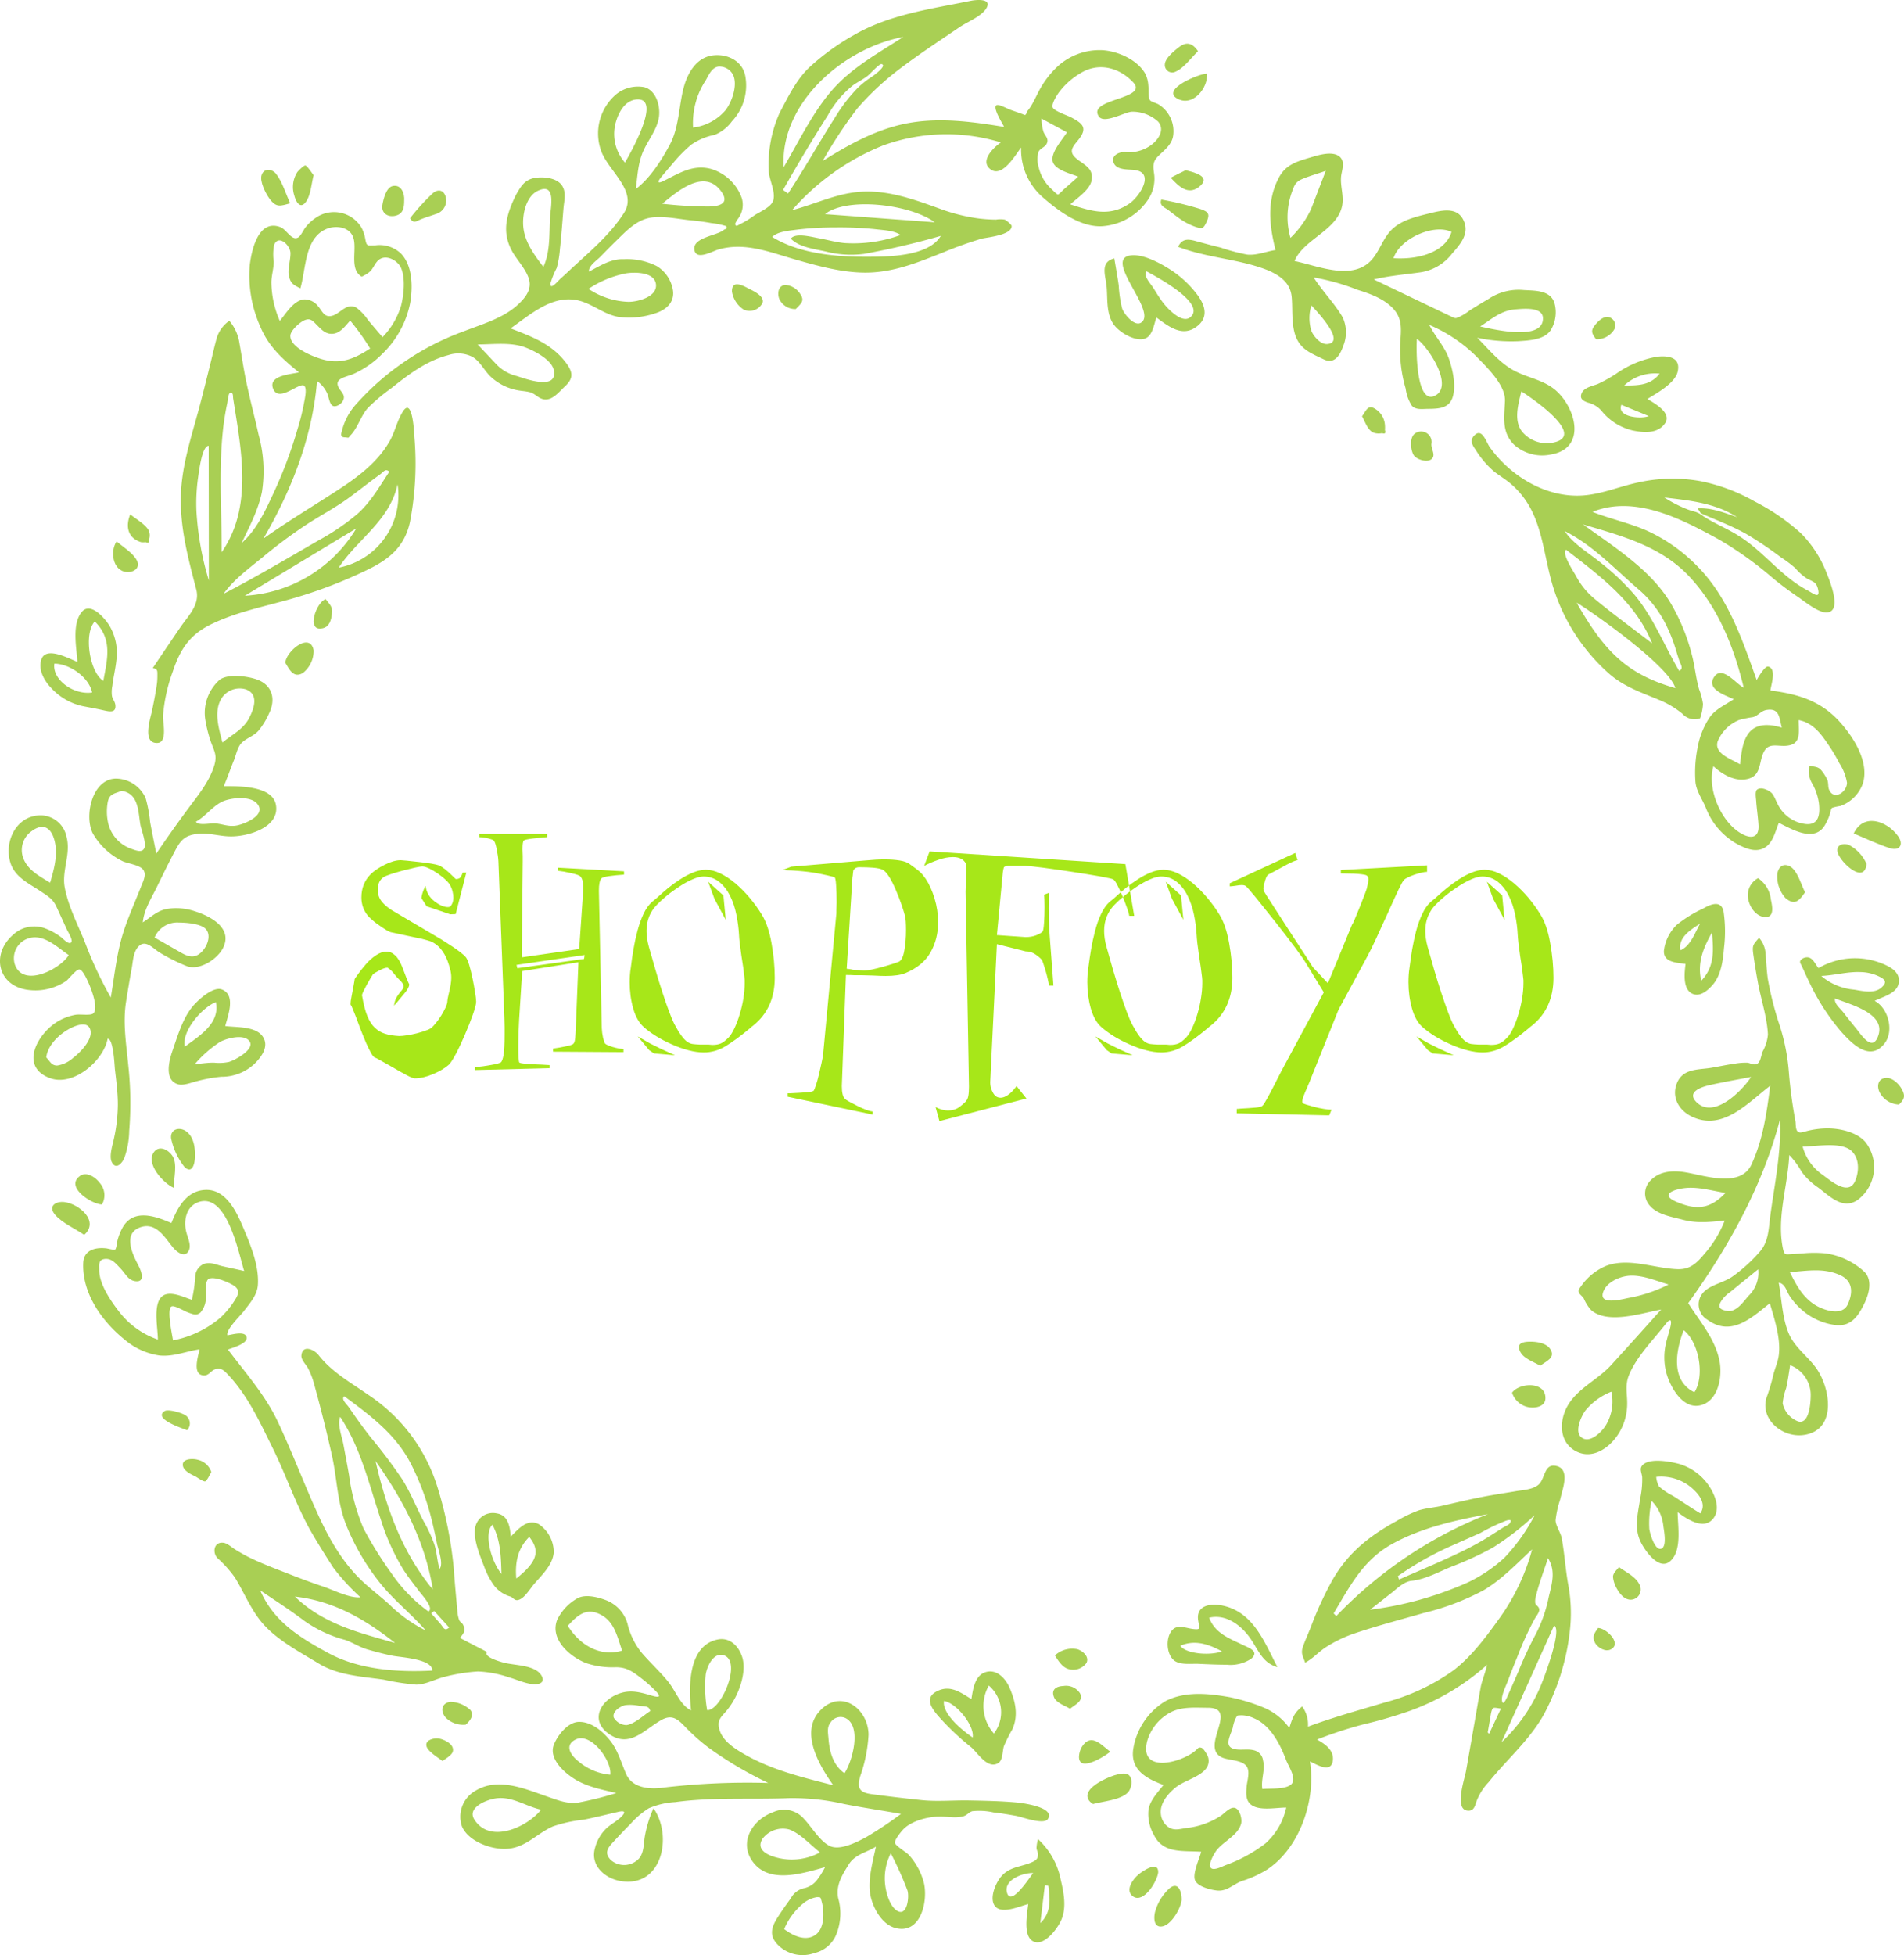 <svg xmlns="http://www.w3.org/2000/svg" version="1.1" xmlns:xlink="http://www.w3.org/1999/xlink" xmlns:svgjs="http://svgjs.com/svgjs" height="252.057" width="245.559"><defs id="SvgjsDefs1006"></defs><g id="SvgjsG1007" rel="mainfill" name="main_text" xmlns:name="main_text" transform="translate(44.439,-106.057)" fill="#a7e719"><path d="M16.97 235.19Q16.97 234.82 16.83 233.99Q16.70 233.15 16.50 232.18Q16.30 231.22 16.07 230.45Q15.83 229.68 15.63 229.45Q15.43 229.21 14.96 228.84Q14.50 228.48 13.89 228.08Q13.29 227.68 12.64 227.27Q11.99 226.87 11.36 226.51L6.55 223.67Q5.44 223.07 4.81 222.30Q4.28 221.66 4.28 220.76Q4.28 219.66 5.01 219.16Q5.18 219.02 5.86 218.79Q6.55 218.56 7.43 218.32Q8.32 218.09 9.05 217.92Q9.79 217.76 10.02 217.76Q10.35 217.76 10.91 218.02Q11.46 218.29 12.04 218.69Q12.63 219.09 13.09 219.54Q13.56 219.99 13.69 220.33Q13.83 220.59 13.93 221.00Q14.03 221.40 14.03 221.80Q14.03 222.47 13.66 222.90Q13.56 223.00 13.33 223.00Q12.56 223.00 11.59 222.25Q10.62 221.50 10.45 220.29Q10.45 220.26 10.45 220.26Q10.39 220.26 10.15 220.90Q9.92 221.53 9.92 221.86L10.59 222.90L13.63 223.93L14.33 223.90L15.70 218.56L15.23 218.56Q15.16 218.82 15.00 219.09Q14.96 219.13 14.96 219.16Q14.76 219.39 14.36 219.39Q14.33 219.39 14.03 219.09Q13.43 218.49 12.96 218.12Q12.49 217.76 12.16 217.62Q11.89 217.52 11.21 217.40Q10.52 217.29 9.64 217.19Q8.75 217.09 8.08 217.02Q7.41 216.95 7.25 216.95Q6.35 216.95 5.18 217.54Q4.01 218.12 3.34 218.79Q2.17 219.99 2.17 221.76Q2.17 223.20 3.14 224.27Q3.31 224.44 3.67 224.75Q4.04 225.07 4.53 225.40Q5.01 225.74 5.43 225.99Q5.84 226.24 6.11 226.27L9.55 227.01L9.75 227.04Q10.45 227.21 10.94 227.36Q11.42 227.51 11.92 227.91Q12.42 228.31 12.88 229.08Q13.33 229.85 13.63 231.08Q13.76 231.55 13.76 232.12Q13.76 232.89 13.43 234.19Q13.26 234.89 13.26 235.12Q13.26 235.42 13.03 235.94Q12.79 236.46 12.46 236.99Q12.12 237.53 11.77 237.96Q11.42 238.40 11.19 238.56Q11.02 238.73 10.50 238.91Q9.99 239.10 9.35 239.27Q8.72 239.43 8.08 239.53Q7.45 239.63 7.05 239.63Q5.95 239.57 5.21 239.33Q4.48 239.10 3.91 238.56Q3.34 238.03 2.94 237.06Q2.54 236.09 2.27 234.49Q2.27 234.49 2.27 234.46Q2.24 234.42 2.24 234.42Q2.24 234.26 2.42 233.87Q2.61 233.49 2.87 233.00Q3.14 232.52 3.37 232.13Q3.61 231.75 3.67 231.65Q3.81 231.52 4.48 231.17Q5.14 230.81 5.54 230.81Q6.05 231.12 6.45 231.68Q6.75 232.05 6.98 232.28Q7.62 232.85 7.62 233.22Q7.62 233.49 7.21 233.92Q6.85 234.36 6.65 234.74Q6.45 235.12 6.38 235.72Q6.38 235.69 6.78 235.26Q7.41 234.52 7.85 233.97Q8.28 233.42 8.35 232.99Q8.05 232.38 7.45 230.75Q7.05 229.71 6.53 229.23Q6.01 228.74 5.41 228.74Q4.74 228.74 4.02 229.23Q3.31 229.71 2.72 230.40Q2.14 231.08 1.79 231.57Q1.44 232.05 1.30 232.28Q1.30 232.38 1.14 233.25Q1.00 233.99 0.89 234.57Q0.77 235.16 0.77 235.46Q0.77 235.66 0.83 235.66Q0.87 235.66 1.00 236.01Q1.14 236.36 1.44 237.09Q1.74 237.93 2.09 238.83Q2.44 239.73 2.77 240.50Q3.11 241.27 3.41 241.80Q3.71 242.34 3.91 242.40Q4.11 242.47 4.49 242.69Q4.88 242.91 5.88 243.47Q7.31 244.31 8.05 244.69Q8.78 245.08 9.05 245.08Q10.12 245.08 11.39 244.54Q12.66 244.01 13.43 243.34Q13.76 243.04 14.35 241.94Q14.93 240.84 15.53 239.43Q16.13 238.03 16.55 236.84Q16.97 235.66 16.97 235.19ZM36.01 218.82Q34.94 218.89 34.12 219.01Q33.30 219.13 33.13 219.29Q32.80 219.63 32.80 220.90L33.17 238.60Q33.20 239.23 33.33 239.82Q33.47 240.40 33.60 240.60Q33.80 240.80 34.59 241.04Q35.37 241.27 35.97 241.30L35.97 241.70L26.89 241.64L26.89 241.24Q27.66 241.14 28.54 240.95Q29.43 240.77 29.53 240.60Q29.69 240.43 29.74 239.90Q29.79 239.37 29.83 238.36L30.16 230.11L22.91 231.25L22.51 237.56Q22.48 238.03 22.44 239.10Q22.41 240.17 22.41 241.17Q22.41 241.94 22.44 242.45Q22.48 242.97 22.54 243.04Q22.68 243.14 23.41 243.21Q24.15 243.27 25.42 243.31Q26.05 243.34 26.45 243.37L26.45 243.77L16.83 244.01L16.83 243.64Q17.54 243.57 17.87 243.52Q18.20 243.47 18.80 243.37Q19.41 243.27 19.76 243.17Q20.11 243.07 20.17 243.01Q20.37 242.81 20.51 242.05Q20.64 241.30 20.64 239.40Q20.64 239.13 20.64 238.50Q20.61 237.60 20.61 237.26L19.84 217.12Q19.81 216.45 19.62 215.53Q19.44 214.62 19.24 214.42Q19.07 214.28 18.54 214.15Q18.00 214.01 17.37 213.98L17.37 213.58L26.12 213.58L26.12 213.98Q25.15 214.05 24.21 214.17Q23.28 214.28 23.11 214.42Q22.95 214.58 22.95 215.55Q22.95 215.95 22.98 216.42Q22.98 217.05 22.98 217.12L22.85 229.48L30.26 228.41L30.79 220.63Q30.79 219.96 30.69 219.59Q30.59 219.23 30.39 219.02Q30.23 218.86 29.21 218.62Q28.19 218.39 27.52 218.32L27.52 217.92L36.04 218.39L36.04 218.82L36.01 218.82M22.18 230.45L22.28 230.88L30.89 229.68L30.96 229.18L22.18 230.45ZM55.48 232.12Q55.48 229.95 55.06 227.63Q54.64 225.30 53.81 223.97Q53.14 222.87 52.25 221.81Q51.37 220.76 50.40 219.94Q49.43 219.13 48.46 218.66Q47.49 218.19 46.59 218.19Q45.82 218.19 44.96 218.54Q44.09 218.89 43.27 219.43Q42.45 219.96 41.73 220.54Q41.02 221.13 40.18 221.90Q39.88 222.13 39.65 222.33Q39.01 222.90 38.54 223.90Q38.08 224.90 37.76 226.12Q37.44 227.34 37.26 228.43Q37.07 229.51 36.91 230.85Q36.77 231.68 36.77 232.69Q36.77 234.46 37.22 236.06Q37.68 237.66 38.58 238.46Q39.21 239.03 40.15 239.62Q41.08 240.20 42.17 240.68Q43.25 241.17 44.32 241.45Q45.39 241.74 46.33 241.74Q47.80 241.74 49.13 240.94Q50.47 240.13 52.24 238.66Q52.57 238.36 52.67 238.30Q55.48 236.06 55.48 232.12M42.62 242.10L40.85 241.30L39.38 240.57L37.81 239.67L39.28 241.44L39.91 241.87L42.62 242.10M51.57 232.05Q51.57 232.15 51.60 232.42Q51.60 232.69 51.60 232.82Q51.60 233.72 51.44 234.76Q51.27 235.79 50.97 236.79Q50.67 237.80 50.30 238.58Q49.93 239.37 49.57 239.77Q48.96 240.40 48.53 240.58Q48.10 240.77 47.43 240.77Q47.29 240.77 46.96 240.73Q46.39 240.73 46.33 240.73Q46.16 240.73 45.86 240.73Q45.22 240.70 44.87 240.65Q44.52 240.60 44.17 240.35Q43.82 240.10 43.42 239.55Q43.02 239.00 42.52 238.06Q42.25 237.53 41.87 236.51Q41.48 235.49 41.02 234.07Q40.55 232.65 40.10 231.10Q39.65 229.55 39.24 228.11Q38.94 227.01 38.94 226.07Q38.94 224.07 40.28 222.70Q40.75 222.20 41.50 221.58Q42.25 220.96 43.14 220.38Q44.02 219.79 44.86 219.43Q45.69 219.06 46.29 219.06Q47.43 219.06 48.30 219.74Q49.16 220.43 49.72 221.55Q50.27 222.67 50.53 223.98Q50.80 225.30 50.87 226.57Q50.90 227.37 51.17 229.21Q51.44 230.81 51.57 232.05M49.16 224.64L48.86 221.50L46.89 219.73L47.70 221.93L49.16 224.64ZM74.95 219.36Q74.58 218.82 74.26 218.52Q73.95 218.22 73.38 217.82Q73.01 217.56 72.88 217.46Q72.44 217.12 71.59 216.99Q70.74 216.85 69.61 216.85Q68.57 216.85 67.13 216.99L57.61 217.79L56.48 218.22Q56.68 218.22 57.05 218.26Q58.35 218.29 59.84 218.47Q61.32 218.66 63.16 219.13Q63.33 219.16 63.39 220.14Q63.46 221.13 63.46 222.40Q63.46 222.77 63.43 223.40Q63.43 223.67 63.43 223.80L61.72 241.97Q61.69 242.30 61.52 243.07Q61.36 243.84 61.17 244.61Q60.99 245.38 60.79 245.96Q60.59 246.55 60.52 246.65Q60.42 246.81 59.57 246.88Q58.72 246.95 57.38 247.01Q57.25 247.01 57.15 247.01L57.15 247.45L68.10 249.75L68.10 249.35Q67.77 249.32 67.23 249.12Q66.70 248.92 66.13 248.63Q65.56 248.35 65.11 248.10Q64.66 247.85 64.56 247.75Q64.13 247.38 64.13 246.08L64.66 231.75Q65.30 231.75 65.70 231.78L66.60 231.78Q67.10 231.78 68.07 231.82Q69.27 231.88 69.77 231.88Q71.41 231.88 72.31 231.52Q74.58 230.58 75.57 228.84Q76.55 227.11 76.55 224.97Q76.55 223.40 76.09 221.88Q75.62 220.36 74.95 219.36M72.28 224.13Q72.41 224.64 72.41 225.97Q72.41 227.41 72.19 228.61Q71.98 229.81 71.48 230.05Q71.21 230.15 70.66 230.33Q70.11 230.51 69.37 230.71Q68.64 230.92 68.00 231.05Q67.37 231.18 67.00 231.18Q66.93 231.18 66.20 231.12Q65.63 231.08 65.56 231.08Q65.46 231.05 65.46 231.05Q65.10 230.98 64.76 230.95L65.50 219.13Q65.53 219.06 65.56 218.69Q65.60 218.22 65.66 218.19Q65.70 218.16 65.76 218.09Q65.96 217.86 66.37 217.86Q67.37 217.86 68.15 217.92Q68.94 217.99 69.34 218.16Q69.77 218.36 70.22 219.07Q70.67 219.79 71.09 220.78Q71.51 221.76 71.81 222.63Q72.11 223.50 72.28 224.13ZM101.20 224.13Q101.14 223.73 100.88 223.02Q100.63 222.30 100.28 221.48Q99.93 220.66 99.62 220.08Q99.30 219.49 99.13 219.43Q99.00 219.33 97.41 219.04Q95.82 218.76 93.84 218.46Q91.85 218.16 90.06 217.92Q88.28 217.69 87.78 217.69L85.64 217.69Q85.20 217.69 85.04 217.86Q84.97 218.02 84.90 218.49L84.13 226.61L87.84 226.87Q88.58 226.87 89.18 226.64Q89.78 226.41 90.01 226.17Q90.15 226.04 90.21 225.05Q90.28 224.07 90.28 223.00Q90.28 221.86 90.21 221.40L90.85 221.16Q90.81 221.96 90.81 223.10Q90.81 224.07 90.85 225.05Q90.88 226.04 90.95 226.84Q91.02 227.64 91.18 229.88Q91.35 232.12 91.38 232.52Q91.42 232.92 91.42 233.12L90.85 233.12Q90.81 232.79 90.68 232.23Q90.55 231.68 90.40 231.17Q90.25 230.65 90.11 230.25Q89.98 229.85 89.88 229.75Q89.51 229.35 88.99 229.03Q88.48 228.71 87.84 228.71L84.13 227.78L83.27 245.58Q83.27 246.15 83.47 246.61Q83.67 247.08 83.90 247.31Q84.20 247.58 84.60 247.58Q85.04 247.58 85.55 247.23Q86.07 246.88 86.67 246.08L87.94 247.68L76.72 250.59L76.22 248.78Q77.05 249.22 77.82 249.22Q78.66 249.22 79.21 248.83Q79.76 248.45 80.16 248.02L80.19 247.95Q80.53 247.62 80.53 246.15L80.09 221.00Q80.09 220.80 80.13 219.89Q80.19 218.59 80.19 218.12Q80.19 217.49 80.13 217.39Q79.69 216.55 78.46 216.55Q77.59 216.55 76.59 216.90Q75.58 217.25 74.75 217.69L75.45 215.82L100.70 217.46L101.84 224.13L101.20 224.13ZM114.50 232.12Q114.50 229.95 114.08 227.63Q113.66 225.30 112.83 223.97Q112.16 222.87 111.27 221.81Q110.39 220.76 109.42 219.94Q108.45 219.13 107.48 218.66Q106.51 218.19 105.61 218.19Q104.84 218.19 103.97 218.54Q103.11 218.89 102.29 219.43Q101.47 219.96 100.75 220.54Q100.03 221.13 99.20 221.90Q98.90 222.13 98.66 222.33Q98.03 222.90 97.56 223.90Q97.09 224.90 96.78 226.12Q96.46 227.34 96.28 228.43Q96.09 229.51 95.92 230.85Q95.79 231.68 95.79 232.69Q95.79 234.46 96.24 236.06Q96.69 237.66 97.59 238.46Q98.23 239.03 99.16 239.62Q100.10 240.20 101.19 240.68Q102.27 241.17 103.34 241.45Q104.41 241.74 105.34 241.74Q106.81 241.74 108.15 240.94Q109.49 240.13 111.26 238.66Q111.59 238.36 111.69 238.30Q114.50 236.06 114.50 232.12M101.64 242.10L99.87 241.30L98.40 240.57L96.83 239.67L98.30 241.44L98.93 241.87L101.64 242.10M110.59 232.05Q110.59 232.15 110.62 232.42Q110.62 232.69 110.62 232.82Q110.62 233.72 110.45 234.76Q110.29 235.79 109.99 236.79Q109.69 237.80 109.32 238.58Q108.95 239.37 108.58 239.77Q107.98 240.40 107.55 240.58Q107.11 240.77 106.45 240.77Q106.31 240.77 105.98 240.73Q105.41 240.73 105.34 240.73Q105.18 240.73 104.88 240.73Q104.24 240.70 103.89 240.65Q103.54 240.60 103.19 240.35Q102.84 240.10 102.44 239.55Q102.04 239.00 101.54 238.06Q101.27 237.53 100.88 236.51Q100.50 235.49 100.03 234.07Q99.57 232.65 99.11 231.10Q98.66 229.55 98.26 228.11Q97.96 227.01 97.96 226.07Q97.96 224.07 99.30 222.70Q99.77 222.20 100.52 221.58Q101.27 220.96 102.15 220.38Q103.04 219.79 103.87 219.43Q104.71 219.06 105.31 219.06Q106.45 219.06 107.31 219.74Q108.18 220.43 108.73 221.55Q109.28 222.67 109.55 223.98Q109.82 225.30 109.89 226.57Q109.92 227.37 110.19 229.21Q110.45 230.81 110.59 232.05M108.18 224.64L107.88 221.50L105.91 219.73L106.71 221.93L108.18 224.64ZM139.61 218.46Q139.34 218.46 138.91 218.56Q138.48 218.66 137.99 218.82Q137.51 218.99 137.12 219.18Q136.74 219.36 136.61 219.53Q136.44 219.69 135.90 220.81Q135.37 221.93 134.44 224.00Q133.47 226.14 132.92 227.32Q132.36 228.51 131.93 229.31L128.19 236.23L124.42 245.61Q124.38 245.68 124.18 246.18Q123.85 246.91 123.68 247.38Q123.51 247.85 123.51 248.08Q123.51 248.15 123.55 248.22L123.55 248.25Q123.65 248.35 124.08 248.48Q124.52 248.62 125.10 248.77Q125.68 248.92 126.29 249.02Q126.89 249.12 127.29 249.12L126.99 249.85L115.06 249.59L115.06 249.02Q115.30 249.02 115.56 248.98Q116.73 248.92 117.48 248.85Q118.24 248.78 118.37 248.62Q118.47 248.55 118.67 248.22Q118.87 247.88 119.14 247.40Q119.41 246.91 119.77 246.20Q120.14 245.48 120.31 245.14Q120.71 244.38 120.84 244.11L126.29 233.99L123.88 230.05Q123.65 229.65 122.53 228.14Q121.41 226.64 120.01 224.87Q118.60 223.10 117.52 221.76Q116.43 220.43 116.23 220.29Q116.06 220.16 115.70 220.16Q115.43 220.16 114.86 220.26Q114.36 220.33 114.16 220.33L114.16 219.93L122.61 216.02L122.91 216.95Q122.78 216.95 122.41 217.10Q122.04 217.25 121.59 217.49Q121.14 217.72 119.74 218.49Q119.20 218.79 119.17 218.79Q118.94 218.86 118.72 219.58Q118.50 220.29 118.50 220.63Q118.50 220.69 118.54 220.90L118.57 220.96Q118.60 221.03 118.95 221.58Q119.30 222.13 119.61 222.60L121.81 226.01Q124.88 230.71 124.88 230.75L126.82 232.82L129.93 225.27Q130.03 225.17 130.29 224.54Q130.56 223.90 130.98 222.87Q131.40 221.83 131.61 221.25Q131.83 220.66 131.83 220.63Q131.86 220.53 131.96 220.04Q132.06 219.56 132.06 219.49Q132.06 218.96 131.66 218.86Q131.56 218.82 131.16 218.77Q130.76 218.72 130.16 218.69Q129.12 218.66 128.49 218.66L128.49 218.22L139.61 217.62L139.61 218.46L139.61 218.46ZM155.91 232.12Q155.91 229.95 155.49 227.63Q155.08 225.30 154.24 223.97Q153.57 222.87 152.69 221.81Q151.80 220.76 150.83 219.94Q149.87 219.13 148.90 218.66Q147.93 218.19 147.03 218.19Q146.26 218.19 145.39 218.54Q144.52 218.89 143.70 219.43Q142.89 219.96 142.17 220.54Q141.45 221.13 140.61 221.90Q140.31 222.13 140.08 222.33Q139.45 222.90 138.98 223.90Q138.51 224.90 138.19 226.12Q137.88 227.34 137.69 228.43Q137.51 229.51 137.34 230.85Q137.21 231.68 137.21 232.69Q137.21 234.46 137.66 236.06Q138.11 237.66 139.01 238.46Q139.65 239.03 140.58 239.62Q141.52 240.20 142.60 240.68Q143.69 241.17 144.76 241.45Q145.82 241.74 146.76 241.74Q148.23 241.74 149.57 240.94Q150.90 240.13 152.67 238.66Q153.01 238.36 153.11 238.30Q155.91 236.06 155.91 232.12M143.05 242.10L141.28 241.30L139.81 240.57L138.24 239.67L139.71 241.44L140.35 241.87L143.05 242.10M152.00 232.05Q152.00 232.15 152.04 232.42Q152.04 232.69 152.04 232.82Q152.04 233.72 151.87 234.76Q151.70 235.79 151.40 236.79Q151.10 237.80 150.73 238.58Q150.37 239.37 150.00 239.77Q149.40 240.40 148.96 240.58Q148.53 240.77 147.86 240.77Q147.73 240.77 147.39 240.73Q146.83 240.73 146.76 240.73Q146.59 240.73 146.29 240.73Q145.66 240.70 145.31 240.65Q144.96 240.60 144.61 240.35Q144.25 240.10 143.85 239.55Q143.45 239.00 142.95 238.06Q142.68 237.53 142.30 236.51Q141.92 235.49 141.45 234.07Q140.98 232.65 140.53 231.10Q140.08 229.55 139.68 228.11Q139.38 227.01 139.38 226.07Q139.38 224.07 140.71 222.70Q141.18 222.20 141.93 221.58Q142.68 220.96 143.57 220.38Q144.46 219.79 145.29 219.43Q146.13 219.06 146.73 219.06Q147.86 219.06 148.73 219.74Q149.60 220.43 150.15 221.55Q150.70 222.67 150.97 223.98Q151.24 225.30 151.30 226.57Q151.34 227.37 151.60 229.21Q151.87 230.81 152.00 232.05M149.60 224.64L149.30 221.50L147.33 219.73L148.13 221.93L149.60 224.64Z" fill="#a7e719" style="fill: rgb(167, 231, 25);"></path></g><g id="SvgjsG1008" transform="translate(0,0.002) scale(0.8)" rel="mainfill" name="outline_container" xmlns:name="outlineContainer_mainfill" fill="#A9CF54"><title>template-19</title><g id="Слой_2" data-name="Слой 2" fill="#A9CF54"><g id="Wreaths" fill="#A9CF54"><path d="M132.62,25.94c4.13-2.59,8.44-5,13.26-6,5.32-1.09,10.69-.36,16,.51-.29-.59-2-3.28-1.17-3.52.41-.12,1.75.61,2.17.76l1.14.4.9.32c.33.23.53.1.6-.4,1-1.07,1.64-2.91,2.44-4.18a14.7,14.7,0,0,1,2.51-3.1,10,10,0,0,1,7.14-2.65c2.53.11,5.81,1.54,7.07,3.89a5.08,5.08,0,0,1,.45,1.88c.07.56-.07,1.84.26,2.29.2.27,1.09.49,1.4.69a5.09,5.09,0,0,1,2.34,5c-.18,1.38-1.28,2.25-2.23,3.15s-1.07,1.46-.87,2.83a6,6,0,0,1-.8,4.13,9.68,9.68,0,0,1-7.51,4.51c-3.43.21-6.94-2.33-9.43-4.5a10.17,10.17,0,0,1-3.67-8.18c-.87,1.1-3,4.9-4.9,3.54s.57-3.65,1.64-4.36a29.92,29.92,0,0,0-19,.49,38.55,38.55,0,0,0-14.67,10.43c4-1.05,7.48-2.88,11.67-3s8.22,1.34,12.22,2.79a29,29,0,0,0,5.93,1.51,24.24,24.24,0,0,0,3.07.22,4.11,4.11,0,0,1,1.4,0c.23.1,1.11.79,1.11,1.05,0,1.44-3.86,1.8-4.77,2A61.74,61.74,0,0,0,152,40.7c-3.77,1.49-7.43,3-11.54,3.21s-8.45-1-12.45-2.15-8-2.79-12.25-1.54c-.94.29-3.72,1.89-3.83-.12-.11-1.84,3.61-2.13,4.68-3,.35-.28.69-.14.49-.65a11.7,11.7,0,0,0-2.43-.5c-1.13-.21-2.26-.35-3.4-.46-2.11-.21-4.81-.84-6.88-.31s-3.64,2.26-5.08,3.65c-.85.83-1.68,1.68-2.51,2.53-.6.62-1.94,1.47-1.86,2.41,1.79-.92,3.54-2.09,5.61-2a10.67,10.67,0,0,1,5.31,1.1,5.59,5.59,0,0,1,2.63,3.92c.29,2-1.21,3.21-2.93,3.72a13.06,13.06,0,0,1-5.85.56c-2.08-.36-3.67-1.68-5.61-2.39C89.57,47,85.8,50.47,82.31,52.92c3.41,1.32,6.66,2.5,8.94,5.55,1.13,1.52,1.23,2.49-.17,3.79-1,.92-2.19,2.57-3.75,2-.77-.29-1.17-.89-2-1.08S83.79,63,83,62.79a8.56,8.56,0,0,1-4-2.19c-1-1-1.59-2.33-2.79-3.07a5,5,0,0,0-3.93-.31c-3.49.9-6.46,3.15-9.23,5.36a31.14,31.14,0,0,0-3.73,3.14c-1.15,1.28-1.63,3.19-2.77,4.38-.47.49-.17.47-.86.38-.14,0-.49,0-.58-.17-.22-.3-.07-.47,0-.83a9.88,9.88,0,0,1,2.36-4.41,41.74,41.74,0,0,1,7.19-6.4,42.85,42.85,0,0,1,10.15-5.3c3.14-1.22,6.58-2.16,9-4.58,1-1,1.89-2.21,1.49-3.72s-1.79-3-2.61-4.35c-1.9-3.24-1.08-6.14.51-9.35C84,30,84.55,29,86.16,28.68c1.31-.24,3.42-.07,4.32,1.06s.46,2.61.36,3.82c-.18,2.18-.33,4.37-.57,6.54a16,16,0,0,1-.52,3.08,13.67,13.67,0,0,0-1,2.46c-.11,1.25,1.17-.34,1.62-.75,1-.88,1.91-1.77,2.88-2.64,2.68-2.45,5.36-4.84,7.34-7.93,2.26-3.53-2.51-6.78-3.66-9.95a8.28,8.28,0,0,1,2.47-9.23,5.6,5.6,0,0,1,4.44-1.1c1.93.5,2.62,3,2.4,4.75-.26,2-1.72,3.72-2.53,5.54-.88,2-.92,4-1.21,6.12,2.26-1.66,4.19-4.7,5.5-7.17,1.46-2.75,1.43-6.14,2.2-9.1.63-2.43,2.11-5,4.84-5.27,2.37-.24,4.74,1,5.13,3.46A8.43,8.43,0,0,1,118,19.54a6.47,6.47,0,0,1-2.79,2.19,9.88,9.88,0,0,0-3.77,1.58,23.52,23.52,0,0,0-3,3.05c-.55.63-1.09,1.27-1.63,1.91s-1.23,1.58.22.86c2.47-1.22,4.68-2.67,7.56-1.92a7.53,7.53,0,0,1,5,4.74,3.72,3.72,0,0,1-.65,3.35,3.94,3.94,0,0,0-.43.75c.08.64.53.17.8.07a15.25,15.25,0,0,0,2.37-1.46c.91-.57,2.75-1.35,3-2.44.36-1.4-.72-3.31-.76-4.77a20.49,20.49,0,0,1,1.76-9.26c1.38-2.58,2.69-5.37,4.85-7.39a38.36,38.36,0,0,1,7.16-5.17c5.78-3.33,12.37-4.18,18.8-5.5,1-.2,3.58-.41,2.46,1.3-.81,1.23-3,2.1-4.22,2.92-3.18,2.16-6.41,4.27-9.48,6.59a44.6,44.6,0,0,0-7.08,6.58A74.86,74.86,0,0,0,132.62,25.94Zm39.95,7c3.39,1.11,6.35,2.06,9.55-.17,1.52-1.05,4.14-4.91.83-5.37-1-.14-2.93.08-3.41-1.17s1-1.79,1.86-1.73a6,6,0,0,0,4.21-1.15c1.13-.85,2.22-2.42,1.1-3.75A6.11,6.11,0,0,0,182.44,18c-1.12.06-4.42,2-5.28.78-2-2.89,8.12-2.78,5.52-5.52-2.33-2.47-5.69-3.26-8.57-1.42A11.72,11.72,0,0,0,170.63,15c-.3.44-1.15,1.75-.91,2.33s2.48,1.31,3,1.6c1.65.89,2.62,1.55,1.35,3.31-.76,1.06-1.94,1.93-.8,3.07s3,1.58,2.74,3.59C175.83,30.52,173.71,31.86,172.57,32.91Zm-26.86-27c-9.55,1.7-20,10.56-19.37,21,2.46-4.16,4.63-8.77,7.81-12.42S141.68,8.5,145.71,5.9ZM127.49,38.46c.73-1,3.34-.28,4.52-.07,1.41.25,2.75.65,4.18.78a22.29,22.29,0,0,0,9-1.3c-1-.71-2.65-.77-3.84-.91a55.71,55.71,0,0,0-6.59-.31,50.61,50.61,0,0,0-6.39.37c-1.17.16-3,.28-3.88,1.16,4.34,2.69,10.19,3.22,15.18,3.2,3.35,0,10,0,12-3.37a126,126,0,0,1-12.4,2.91,16.34,16.34,0,0,1-6.07-.37C131.24,40.1,128.89,39.86,127.49,38.46ZM77,55.5c.94,1,1.89,2,2.83,3a6.77,6.77,0,0,0,3.46,2.09c1.31.41,6.62,2.41,6-.89C89,58,86.21,56.57,84.73,56,82.35,55.09,79.52,55.5,77,55.5Zm34.72-34.94A8.19,8.19,0,0,0,117,17.71c1-1.33,1.89-3.89,1.24-5.51a2.46,2.46,0,0,0-2.47-1.47c-1.08.21-1.52,1.39-2,2.21A12.55,12.55,0,0,0,111.73,20.56ZM87.6,43c1.14-2.44.92-5.39,1.08-8.07.1-1.56,1-5.51-1.89-4.22-2,.87-2.61,3.9-2.43,5.82C84.58,39,86.14,41.11,87.6,43Zm7.26,3.54a12.31,12.31,0,0,0,6.48,2.1c1.44,0,4.62-.78,4.41-2.81s-3.44-2-4.83-1.78A16.66,16.66,0,0,0,94.86,46.56Zm5.9-20.35c.79-1.41,6-10.41,1.93-10.17-2,.12-3.06,2.22-3.5,4A7,7,0,0,0,100.76,26.21ZM172,21.32l-4.1-2.22a7.46,7.46,0,0,0,.35,2.21c.28.61.8,1,.55,1.71s-1.08.82-1.37,1.43a4.27,4.27,0,0,0,0,2.43,6.91,6.91,0,0,0,2.21,3.7c.16.15.73.76.91.76s.82-.73,1-.87l2.27-2c-1.12-.48-3.88-1.08-4.13-2.55S171.36,22.41,172,21.32ZM133,34.51l17.7,1.31C146.56,32.83,136.44,31.75,133,34.51Zm-26.25-1.68a69.37,69.37,0,0,0,7.35.45c1.79,0,3.65-.43,2.13-2.48C113.49,27.08,109.16,30.88,106.76,32.83Zm19.48-2.22.82.57c2.64-4,5-8.22,7.57-12.26a26.35,26.35,0,0,1,3.69-4.79,15,15,0,0,1,2.31-1.81c.3-.2,2.46-1.78,1.49-2-.35-.07-1.85,1.59-2.2,1.87-.77.61-1.63,1-2.43,1.58a16.19,16.19,0,0,0-4,4.77Q129.7,24.49,126.24,30.61Z" fill="#A9CF54" style="fill: rgb(169, 207, 84);"></path><path d="M239.73,268.29a38.06,38.06,0,0,1-12.6,7.47,72,72,0,0,1-7.36,2.13,66.85,66.85,0,0,0-7.45,2.44c1.28.7,2.76,1.71,2.55,3.38-.27,2.12-2.59.64-3.69.15,1,6.11-1.58,13.91-6.91,17.42a17.3,17.3,0,0,1-4,1.83c-1.35.46-2.39,1.65-3.9,1.56-1-.06-3.3-.6-3.72-1.68s.71-3.47,1-4.58c-3-.21-6.17.36-7.67-2.79a6.7,6.7,0,0,1-.81-4.14c.35-1.52,1.48-2.64,2.4-3.83-2.67-1-5.33-2.36-4.89-5.7a11,11,0,0,1,5.22-7.82c3.17-1.63,6.95-1.23,10.34-.63a30.27,30.27,0,0,1,5.47,1.67,9.75,9.75,0,0,1,4.14,3.28c.52-1.61.75-2.4,2.08-3.45a4.91,4.91,0,0,1,.93,3.25c4.09-1.51,8.22-2.65,12.4-3.9a33.75,33.75,0,0,0,11.18-5.26c2.9-2.26,5.29-5.51,7.42-8.49A34.3,34.3,0,0,0,247,249.68c-2.5,2.31-4.89,4.86-7.84,6.6a40.66,40.66,0,0,1-9.69,3.67c-3.64,1.05-7.31,2-10.92,3.21a21,21,0,0,0-4.81,2.29c-1.21.79-2,1.77-3.33,2.49-.33-1-.74-1.45-.37-2.54s1-2.42,1.44-3.62a57.16,57.16,0,0,1,3.27-7.06c2.53-4.46,6-7.22,10.44-9.63a21.08,21.08,0,0,1,3.52-1.69c1.23-.38,2.56-.46,3.82-.75,2.62-.6,5.23-1.23,7.89-1.69,1.27-.22,2.55-.41,3.82-.63s2.73-.26,3.7-1c1.22-.91.9-3.67,3.07-3.06s.83,3.83.5,5.41a15.59,15.59,0,0,0-.73,3.31c0,.88.85,2,1,2.95.43,2.39.59,4.83,1,7.23a24.91,24.91,0,0,1,.28,7.8,37,37,0,0,1-4.35,13.64c-2.35,4-5.84,7-8.71,10.57a9.4,9.4,0,0,0-2,3.18c-.24.81-.47,1.59-1.53,1.41-2-.35-.36-5.07-.14-6.32.55-3.08,1.08-6.15,1.62-9.23.25-1.49.52-3,.78-4.46C239,270.55,239.49,269.5,239.73,268.29Zm-32.38,23c-1.52,0-3.75.46-5.18-.18s-1.3-2-1.19-3.28c.09-.91.6-2.44-.06-3.25-.81-1-2.84-.88-3.92-1.37-3.66-1.68,2.83-8-2.26-8-2,0-4.24-.23-6.07.76a7.66,7.66,0,0,0-3.74,4.64c-1.3,5.26,5.49,3.48,7.81,1.49.45-.39.46-.58.93-.45.29.08.68.71.82.95a2.07,2.07,0,0,1,.1,2.17c-.93,1.57-3.7,2.14-5.1,3.31-1.22,1-2.5,2.5-2.35,4.19a2.92,2.92,0,0,0,1,2c1,.84,1.94.49,3.1.32a12.67,12.67,0,0,0,5.61-2c.59-.4,1.47-1.47,2.25-1.24s1.14,1.75,1,2.46c-.46,1.95-2.86,2.9-4,4.4-.35.48-1.33,2.13-.94,2.74s1.81-.14,2.47-.4a23.78,23.78,0,0,0,6.37-3.48A10.77,10.77,0,0,0,207.35,291.34Zm40-47.07a44.4,44.4,0,0,1-6.67,5.17,52.32,52.32,0,0,1-6.63,3.06c-2.13.86-4.25,2.07-6.51,2.3-1.22.13-2.32,1.25-3.27,2-1.14.88-2.26,1.78-3.4,2.66A55.64,55.64,0,0,0,236.65,255a23.8,23.8,0,0,0,5.91-4A30.16,30.16,0,0,0,247.36,244.27ZM215,260l.43.43A68.68,68.68,0,0,1,239.88,244c-5.29,1-10.61,2.15-15.38,4.77S217.67,255.55,215,260Zm-11.52,28.3c1.21-.13,3.72.12,4.68-.75s-.43-2.91-.79-3.84c-1-2.63-2.52-5.69-5.28-6.84a4.9,4.9,0,0,0-2-.45c-.83.06-.54-.05-.93.57a6.39,6.39,0,0,0-.43,1.45c-.37,1.26-1.48,3,.27,3.42,1,.23,2.11-.06,3.1.19a1.91,1.91,0,0,1,1.52,1.67C204,285.2,203.26,286.74,203.5,288.27Zm38.59-7.55a26.23,26.23,0,0,0,6.19-8.79c.58-1.33,3.67-9.4,2.27-10Zm7.47-29.62c-.64,2-1.43,4-1.9,6a2.83,2.83,0,0,0-.14,1.19c.09.41.57.51.64,1s-.46,1.09-.72,1.54a50.56,50.56,0,0,0-2.82,6.17c-.5,1.23-1,2.46-1.46,3.7-.29.8-1.15,2.5-1,3.32.17,1.23,1-1,1.18-1.36.48-1.08.95-2.17,1.43-3.25a62.41,62.41,0,0,1,2.89-6.2,23,23,0,0,0,2.05-5.94C250.23,255.11,250.81,253.11,249.56,251.1ZM225.35,254c.07.18.14.36.2.54,3.35-1.48,6.74-2.88,10-4.46a46.27,46.27,0,0,0,4.68-2.58l2.11-1.35c.25-.16.9-.42,1.06-.67.36-.58.08-.61-.56-.44a31.33,31.33,0,0,0-4.19,2c-1.5.67-3,1.33-4.5,2A50.79,50.79,0,0,0,225.35,254Zm14.48,25.18.24.22c.63-1.36,1.27-2.72,1.9-4.07-.31,0-1-.2-1.23-.07s-.32.58-.42,1.13C240.16,277.36,240,278.29,239.83,279.22Z" fill="#A9CF54" style="fill: rgb(169, 207, 84);"></path><path d="M36.67,215.18c.74-.1,2.84-.76,3.08.3s-2.31,1.71-3,2c2.8,3.73,6,7.32,8,11.55,2.08,4.41,3.85,9,5.8,13.43,1.85,4.23,3.92,8.32,7.17,11.67,1.55,1.6,3.36,2.9,5,4.39a23.06,23.06,0,0,0,5.91,4.23c-2.38-2.75-5.27-4.95-7.53-7.86a37.53,37.53,0,0,1-5.3-9.16c-1.45-3.68-1.45-7.43-2.3-11.24s-1.8-7.61-2.84-11.36a12.52,12.52,0,0,0-1-2.64c-.32-.59-1.13-1.35-1.07-2.05.16-1.85,2.09-.94,2.76-.08,2.13,2.75,5.21,4.45,8,6.4a27.59,27.59,0,0,1,11.21,15,64.94,64.94,0,0,1,2.6,13.07c.15,2.3.38,4.59.58,6.87A5.4,5.4,0,0,0,74,261c.18.49.46.43.67.86.42.88.14,1.31-.53,2.09l4.37,2.26c-.68.86,2.54,1.7,3,1.8,1.57.33,3.67.36,5,1.22.81.5,1.62,1.81.27,2.13s-3.45-.72-4.75-1.06a17.41,17.41,0,0,0-5-.94,28,28,0,0,0-5.31.85c-1.53.36-3.09,1.27-4.65,1.27a38.91,38.91,0,0,1-5.23-.81c-3.53-.5-7.31-.68-10.41-2.56-2.9-1.76-6.34-3.58-8.69-6.06-2.15-2.26-3.26-5.21-4.87-7.83a19.17,19.17,0,0,0-2.82-3.14c-.81-.84-.6-2.58.86-2.47.66,0,1.47.77,2,1.09.83.5,1.67,1,2.55,1.41,1.81.88,3.72,1.6,5.59,2.33s4,1.55,6.07,2.24c1.71.58,4.19,1.88,6,1.73a34.67,34.67,0,0,1-4.41-4.81c-1.29-2-2.54-4-3.69-6-2.35-4.21-3.86-8.79-6-13.12s-4.09-8.65-7.38-12.08c-.53-.55-1-1-1.86-.77s-1.1,1.17-2.1,1c-1.68-.25-.72-3.13-.51-4.19-2.16.32-4.21,1.22-6.44,1a11.12,11.12,0,0,1-5.64-2.56c-3.63-2.92-6.9-7.48-6.67-12.39.1-2,1.85-2.5,3.62-2.33.23,0,1.33.33,1.53.19s.3-1.26.39-1.53a9,9,0,0,1,.9-2.17c1.79-2.88,5.24-1.66,7.77-.55,1-2.52,2.47-5.3,5.61-5.35s4.83,3.4,5.87,5.85c1.22,2.87,2.69,6.31,2.46,9.5-.12,1.62-1.26,2.88-2.2,4.11C38.79,212,36.36,214.29,36.67,215.18Zm2.69-10.36c-.86-2.72-2.71-12.56-7.27-11.13-2.17.69-2.56,3.18-2,5.07.24.84.79,2,.31,2.84-.66,1.18-1.94.12-2.54-.61-1.35-1.64-2.76-4.16-5.33-3.18-2.75,1.05-1.16,4.32-.25,6.06.5.95,1.2,2.76-.4,2.6-1.2-.11-1.62-1.18-2.4-2s-1.45-1.7-2.56-1.59-.91.93-.92,1.84c0,2.24,1.87,4.94,3.21,6.67a13.36,13.36,0,0,0,6.24,4.48c0-1.78-.73-5.17.41-6.68s3.71-.15,5.07.27a23.36,23.36,0,0,0,.54-3.6,2.31,2.31,0,0,1,1.28-2.12c1-.44,1.95,0,2.9.26C36.88,204.29,38.12,204.53,39.36,204.82Zm29.7,54.87c1-.5-1.1-2.72-1.57-3.36-.83-1.12-1.71-2.21-2.46-3.38a35.67,35.67,0,0,1-3.66-8.14c-1.89-5.64-3.2-11.47-6.53-16.48-.49,1.23.28,3.15.51,4.39.31,1.66.63,3.33.92,5a33,33,0,0,0,2.32,8.56,61,61,0,0,0,4.48,7.21A25,25,0,0,0,69.06,259.69Zm.62,9.53c.09-1.88-5.06-2.13-6.38-2.39s-2.66-.62-4-1-2.4-1.13-3.67-1.56a20.44,20.44,0,0,1-6.6-3.09c-2.29-1.74-4.7-3.27-7.08-4.89,2.12,4.94,6.26,7.53,10.8,10C57.75,269.08,64.11,269.52,69.68,269.22ZM55.5,225c-.57.48.37,1.24.73,1.77l1.05,1.51c.83,1.18,1.68,2.33,2.57,3.46a81.36,81.36,0,0,1,5,6.66c1.37,2.18,2.3,4.6,3.51,6.87a21.72,21.72,0,0,1,1.66,3.6c.42,1.3.44,2.65.84,3.95.69-.8-.23-3.15-.42-4.1-.27-1.33-.56-2.67-.9-4a42.09,42.09,0,0,0-3-8.23C64.1,231.37,60,228.33,55.5,225Zm-27.61-9a16.68,16.68,0,0,0,7.69-3.7A14.15,14.15,0,0,0,38,209.29c.83-1.37.23-1.92-1.11-2.55-.82-.39-3-1.25-3.47-.41s-.09,2.27-.24,3.09a3.68,3.68,0,0,1-.86,2.09c-.67.57-1.22.26-2,0-.48-.17-2.11-1.14-2.59-1C26.76,210.67,27.79,215.18,27.89,216Zm41.88,40.1c-1.25-7.73-4.8-14.4-9.23-20.67C62.27,243,64.79,250.11,69.77,256.14Zm-6.14,8.61C58.9,261,53.86,258,47.54,257.29,52.18,261.77,58,263.13,63.63,264.75ZM70,259.61l-.48.39,1.4,1.58c.58.65.71,1.39,1.49.69Z" fill="#A9CF54" style="fill: rgb(169, 207, 84);"></path><path d="M105.35,291.4c3.15,4.51,1.37,12.84-5.28,11.74-2.56-.42-4.94-2.52-4.16-5.29a6.65,6.65,0,0,1,2-3.35c.64-.53,1.34-.94,2-1.49.89-.8,1.13-1.37-.36-1-1.8.41-3.6.87-5.42,1.23a22.74,22.74,0,0,0-5,1.09c-2.84,1.26-4.58,3.71-8,3.62-2.35-.05-5.72-1.33-6.68-3.68a4.81,4.81,0,0,1,2.18-5.68c3.65-2.22,7.91-.35,11.52.9,1.79.61,3.56,1.37,5.46.92a53.6,53.6,0,0,0,5.74-1.46c-2.52-.61-5-1.05-7.14-2.53-1.56-1.06-3.72-3.16-2.93-5.23.59-1.56,2.32-3.74,4.11-3.71,2,0,3.81,1.55,5,3.05s1.71,3.38,2.49,5.22c1,2.5,4,2.64,6.26,2.3a115.21,115.21,0,0,1,16.72-.72,61.33,61.33,0,0,1-9.75-5.78,33.16,33.16,0,0,1-3.79-3.41c-1.2-1.25-2.13-1.87-3.79-.91-2.78,1.62-5,4.44-8.27,2.26s-1.5-5.55,1.67-6.61c1.84-.62,3.39-.14,5.17.38.95.27,1.65.33.67-.68a21.05,21.05,0,0,0-2.33-2.09c-1.43-1.09-2.37-1.82-4.19-1.81a13.29,13.29,0,0,1-4.73-.66c-2.62-1-5.94-3.85-4.69-7a8,8,0,0,1,3.29-3.47c1.29-.68,3.25-.18,4.59.33a5.74,5.74,0,0,1,3.45,3.78,11.63,11.63,0,0,0,2.35,4.76c1.33,1.53,2.82,2.91,4.12,4.47s2,3.89,3.78,4.74c-.4-3.63-.54-10.42,4.26-11.42,2-.42,3.45,1.09,4,2.89s-.08,4.27-.91,6a12.29,12.29,0,0,1-1.57,2.51c-.76.94-1.53,1.42-1.3,2.74.36,2.06,2.45,3.39,4.11,4.34,4.42,2.55,9.43,3.75,14.33,5-2.22-3.15-5.55-8.62-2-12.15,3.34-3.37,7.63-.18,7.69,4a23.82,23.82,0,0,1-1.35,6.72c-.56,2-.06,2.63,2,2.89q4,.53,7.94.94c2.57.26,5.07,0,7.64.05s5.13.1,7.68.33c.81.08,6.24.74,5,2.67-.69,1-4.21-.36-5.17-.52-1.19-.21-2.4-.42-3.61-.55a10.41,10.41,0,0,0-3.42-.19c-.44.13-.87.64-1.37.8a5.51,5.51,0,0,1-1.46.18c-.83,0-1.66-.14-2.5-.11-1.82,0-4.49.69-5.79,2.06-.32.34-1.44,1.69-1.33,2.18s1.86,1.51,2.22,1.92a10.55,10.55,0,0,1,2.48,4.69c.61,3-.63,8.2-4.69,7.08-2.18-.61-3.62-3.32-4-5.41-.4-2.49.42-5.24.92-7.68-1.5.93-3.39,1.25-4.38,2.86s-2.11,3.28-1.71,5.41a9,9,0,0,1-.24,5.71,5,5,0,0,1-3.57,3.16,5.63,5.63,0,0,1-5.41-.87c-2-1.64-1.72-3.1-.41-5.07.64-1,1.32-1.93,2-2.88a3.17,3.17,0,0,1,2.21-1.64,3.66,3.66,0,0,0,2.06-1.37,13.12,13.12,0,0,0,1.24-2c-3.55.95-8.93,2.78-11.63-.86-2.34-3.16-.05-6.81,3.26-8a4.2,4.2,0,0,1,5,1.1c1.22,1.26,2.61,3.7,4.25,4.39s4.35-.71,5.82-1.51a62.48,62.48,0,0,0,5.56-3.71c-3.07-.55-6.15-1-9.21-1.6a36.83,36.83,0,0,0-8.88-.94c-6.07.24-12.28-.19-18.32.64a12.46,12.46,0,0,0-4.27,1,13.76,13.76,0,0,0-2.93,2.51c-1,1-1.89,1.95-2.81,2.94s-1.45,1.78-.36,2.89a3.26,3.26,0,0,0,4.56-.28c.76-.91.73-2.27.89-3.39A19.13,19.13,0,0,1,105.35,291.4Zm-18.12.23c-2.29-.49-4.4-2-6.81-1.87-1.49.05-5.16,1.34-4,3.38C78.93,297.29,85.07,294.39,87.23,291.63ZM91.54,262c1.84,3,5.14,5.09,8.75,4-.73-2.09-1.2-4.56-3.31-5.72C94.6,258.94,93.13,260.25,91.54,262Zm40.68,36.53c-1.49-1.15-3.2-3.07-5-3.71a4.09,4.09,0,0,0-4.28,1.48c-1.22,1.9,1.09,2.79,2.57,3.12A9.49,9.49,0,0,0,132.22,298.5Zm3.91-12.75c1.25-1.85,2.87-7.62.15-8.92a1.91,1.91,0,0,0-2.37.7c-.63.76-.42,1.66-.35,2.6C133.73,282.3,134.27,284.41,136.13,285.75Zm-9.7,25.1c1.32,1,3.31,2,4.91,1,1.36-.84,1.5-2.84,1.34-4.27a6.3,6.3,0,0,0-.21-1.15c-.21-.74-.11-.73-.79-.73a4.51,4.51,0,0,0-2.24,1.05A10.71,10.71,0,0,0,126.43,310.85ZM114,275.59c2.2.15,5.68-7.84,2.7-8.83-1.73-.57-2.77,1.9-2.94,3.14A21.72,21.72,0,0,0,114,275.59ZM98.39,286c.28-2.2-3.14-7-5.67-5.64-1.86,1-.53,2.67.57,3.51A9.15,9.15,0,0,0,98.39,286Zm45.21,12.67a8.87,8.87,0,0,0-.87,5.31c.18,1.24.77,3.35,2,4,1.55.79,1.88-2.36,1.56-3.34A57.75,57.75,0,0,0,143.6,298.64Zm-38.77-22.9c-.17-.93-.92-.75-1.79-.87a6.86,6.86,0,0,0-2.21-.12c-.81.17-2.16,1-1.89,2A2.42,2.42,0,0,0,101,278C102.3,277.82,103.78,276.39,104.83,275.74Z" fill="#A9CF54" style="fill: rgb(169, 207, 84);"></path><path d="M274.07,115.76a2.65,2.65,0,0,1-2.86-.75,14.51,14.51,0,0,0-3.67-2.19c-2.84-1.19-5.7-2.14-8.07-4.2A30.8,30.8,0,0,1,250,93.24c-1.44-5.52-1.65-10.93-6.13-15-.93-.86-2-1.48-3-2.25a15,15,0,0,1-3-3.54c-.57-.79-1-1.61-.05-2.41,1.17-1,1.8,1.27,2.34,2,3.36,4.74,9.18,8.23,15.06,7.8,3.11-.23,5.95-1.49,9-2.12a25.4,25.4,0,0,1,9.94-.18,29.12,29.12,0,0,1,8.71,3.27,34.46,34.46,0,0,1,7.43,5.09,18.54,18.54,0,0,1,4.12,6.31c.49,1.22,2.77,6.61-.1,6.48C293,98.61,291,97,290,96.29a52,52,0,0,1-4.22-3.15A57.77,57.77,0,0,0,277.22,87c-5.93-3.27-13.6-7.32-20.49-4.51,3.07,1.22,6.33,1.85,9.32,3.28a27,27,0,0,1,7.69,5.59c4.9,5,7.15,11.76,9.46,18.23a11.1,11.1,0,0,1,1.11-1.68c.43-.46.63-.67,1.1-.32.85.66.11,2.83,0,3.68,4.29.55,7.95,1.59,11,4.86,2.3,2.48,5.05,6.67,3.88,10.21a6,6,0,0,1-3.61,3.55,8,8,0,0,0-1.32.29c-.21.18-.3.88-.41,1.17a8.52,8.52,0,0,1-.91,1.87c-1.77,2.49-5.22.38-7.27-.62-.56,1.35-.94,3.22-2.28,4s-2.75.25-4-.35a11.34,11.34,0,0,1-5.5-6.1c-.58-1.41-1.57-2.72-1.67-4.25a20.5,20.5,0,0,1,.34-5.36,12.83,12.83,0,0,1,2-5c.91-1.26,2.55-2,3.84-2.86-1.32-.65-4.56-1.61-3.12-3.65,1.28-1.81,3.48,1.16,4.73,1.8-1.56-6.51-4.11-12.93-8.74-17.89s-11-6.6-17.16-8.43c5,3.64,11,7.34,14.2,12.82a32,32,0,0,1,3.51,8.89c.37,1.62.53,3.27,1,4.87a10.58,10.58,0,0,1,.62,2.35A8.25,8.25,0,0,1,274.07,115.76Zm.14-33-.53-.84c2.25-.13,4.27.7,6.34,1.41-3.49-2.28-7.68-2.68-11.71-3.16a21,21,0,0,0,3.25,1.72,12,12,0,0,0,1.75.59,3.72,3.72,0,0,1,1.23.67c1.8,1.19,3.87,2,5.73,3.18,4,2.48,6.85,6.54,11.06,8.77,1,.53,2.11,1.5,1.77-.11-.26-1.19-.77-1.23-1.71-1.71a8.16,8.16,0,0,1-1.95-1.71,19.26,19.26,0,0,0-2.35-1.77,59.49,59.49,0,0,0-5.5-3.71C279.25,84.76,276.66,83.8,274.21,82.72Zm2,40.76c-1,3.52,1.1,8.6,4.18,10.61,1.67,1.09,3.22,1.08,3.1-1.13-.07-1.25-.26-2.49-.36-3.74,0-.42-.27-1.68.12-2,.66-.56,2.08.14,2.49.68s.73,1.59,1.22,2.3a5.75,5.75,0,0,0,4.12,2.55c2.17.23,2.36-1.62,2.14-3.41a9.08,9.08,0,0,0-1-3,3.89,3.89,0,0,1-.52-3c1,.25,1.45.12,2.05.92a7,7,0,0,1,.82,1.33c.23.51.1,1.13.28,1.57.75,1.88,2.91.48,2.91-1.08a8.4,8.4,0,0,0-1.24-3.14,26.46,26.46,0,0,0-1.9-3.16c-1.17-1.74-2.48-3.38-4.66-3.78,0,2.07.49,4-2.13,4.15-1.38.07-2.69-.49-3.45.92-.85,1.57-.39,3.74-2.44,4.36S277.77,124.89,276.22,123.48Zm-22-26.33c4.4,7.7,8,11.44,15.88,13.7C269.12,107.52,257.93,99.44,254.24,97.15Zm-1.78-8.57c-.63.68,1.22,3.44,1.66,4.23a12,12,0,0,0,3,3.67c3,2.48,6.16,4.78,9.25,7.16C263.66,97,257.93,92.81,252.46,88.58Zm34.84,28.69c-.45-1.54-.31-3.24-2.45-2.91-.93.14-1.36.91-2.2,1.16a19.41,19.41,0,0,0-2.22.45,6.31,6.31,0,0,0-3.49,3.46c-.62,2,2.24,2.86,3.6,3.7.22-1.64.34-3.61,1.38-5C283.21,116.43,285.48,116.72,287.3,117.27Zm-16.61-9.18c.86-.38.24-1.07,0-1.84-.17-.54-.34-1.08-.5-1.62a25.74,25.74,0,0,0-1.39-3.6,18.1,18.1,0,0,0-4.41-5.92c-3.94-3.35-7.41-7.19-12.11-9.57,1.37,2.11,4,3.6,5.88,5.16a38.34,38.34,0,0,1,5.38,5.12C266.57,99.53,268.28,104,270.69,108.09Z" fill="#A9CF54" style="fill: rgb(169, 207, 84);"></path><path d="M51.11,61.4C50.35,70.49,47,79,42.46,86.8c3.93-2.81,8.1-5.28,12.14-7.92,3.16-2.06,6.23-4.38,8.16-7.69.9-1.54,1.23-3.33,2.16-4.83,1.57-2.55,1.84,3.25,1.89,4.09a50.18,50.18,0,0,1-.72,13.68c-.87,3.91-3.21,5.9-6.71,7.62A76.18,76.18,0,0,1,46.62,96.6c-4.1,1.16-8.31,2-12.2,3.82-3.69,1.67-5.33,4.06-6.58,7.83a27,27,0,0,0-1.56,7.1c-.06,1.08.81,4.42-1,4.38-2.41,0-1-4.07-.75-5.3s.51-2.51.7-3.78a10,10,0,0,0,.14-1.73c0-.85.07-1.09-.74-1.27q2.2-3.27,4.42-6.53c1.3-1.9,3.23-3.69,2.59-6.13-1.28-4.92-2.56-9.64-2.49-14.78.07-5,1.67-9.68,2.95-14.45.67-2.52,1.29-5.05,1.92-7.58.31-1.27.59-2.55.95-3.81a5.26,5.26,0,0,1,2-2.68,7.25,7.25,0,0,1,1.64,3.66c.3,1.68.55,3.37.86,5,.62,3.26,1.5,6.47,2.22,9.71a21.83,21.83,0,0,1,.54,9.2c-.58,2.91-2,5.55-3.27,8.24,2.3-2,3.76-5.07,5-7.75a71.53,71.53,0,0,0,4-10.59A36.74,36.74,0,0,0,49,65c.1-.58.52-2.24.09-2.79-.63-.84-4,2.66-5,.57C43,60.48,47,60.32,48.19,60c-2.69-2.19-4.9-4.15-6.26-7.44a20.15,20.15,0,0,1-1.66-9.89c.3-2.43,1.4-7.42,4.94-6.07C46.2,37,47,38.79,48,38.3c.49-.22.9-1.24,1.26-1.68a7.07,7.07,0,0,1,1.57-1.47,5.17,5.17,0,0,1,7.45,1.54,6,6,0,0,1,.61,1.85c.24,1.21.32,1,1.57,1a5,5,0,0,1,4.17,1.31c1.94,2,1.92,5.53,1.49,8a15.57,15.57,0,0,1-4.54,8.22,15.39,15.39,0,0,1-4.53,3.16c-1.26.57-3.47.72-2.31,2.46.42.61.94,1.06.58,1.84-.23.51-1.06,1.1-1.62.89S53,64,52.8,63.52A4.91,4.91,0,0,0,51.11,61.4Zm-6-9.7c1-1.17,2.2-3.3,3.94-3.46a2.82,2.82,0,0,1,2.28,1.17c.46.51.82,1.45,1.61,1.53,1.67.17,2.7-2.35,4.53-1.35a8.2,8.2,0,0,1,1.87,2c.77.92,1.55,1.83,2.33,2.74a12.43,12.43,0,0,0,3-5.11c.42-1.72.71-4.32,0-6-.48-1.16-2.19-2.18-3.39-1.49-.73.41-1,1.35-1.54,1.93a3.45,3.45,0,0,1-.84.62c-.65.36-.57.37-1,0-1.48-1.38-.29-4.41-1-6.14-.64-1.58-2.73-1.84-4.16-1.29-3.66,1.4-3.39,6.5-4.32,9.62-1-.53-1.51-.7-1.81-1.86s.21-2.51.22-3.78-1.92-3.13-2.63-1.38a7.85,7.85,0,0,0-.07,2.69c0,1.14-.36,2.2-.38,3.34A15.77,15.77,0,0,0,45.1,51.7ZM62.77,76c-.67-.54-.88,0-1.5.45s-1.11.81-1.66,1.23c-1.19.9-2.36,1.81-3.56,2.68-2.26,1.62-4.73,2.89-7,4.41a80.73,80.73,0,0,0-6.68,5c-2.2,1.8-4.68,3.6-6.33,5.92C41.25,93,46.3,90,51.39,87.06a37.46,37.46,0,0,0,6.25-4.26C59.81,80.85,61.17,78.41,62.77,76Zm-27,12.94c5.06-7.36,3.09-16.53,1.82-24.72-.06-.4.06-1.11-.57-.85-.2.08-.34,1.39-.38,1.58-.25,1.16-.44,2.32-.6,3.49a62.81,62.81,0,0,0-.44,6.71C35.48,79.75,35.76,84.34,35.73,88.94Zm20.71-37.3c-.79.82-1.54,2-2.76,2.14s-1.9-.67-2.71-1.48c-.62-.63-1-1.07-1.88-.71s-2.26,1.69-2.32,2.46c-.14,2,3.95,3.56,5.42,3.92,2.89.73,5.06-.25,7.44-1.81A39.58,39.58,0,0,0,56.44,51.64Zm1,33.49L39.47,96A22.41,22.41,0,0,0,57.45,85.13Zm-2.84,6.34a11.87,11.87,0,0,0,9.45-13.42C62.85,83.88,57.65,86.86,54.61,91.47Zm-21-19.63c-1.07,0-1.54,4-1.69,5a29.7,29.7,0,0,0-.28,5.58,47.87,47.87,0,0,0,2,11.13Z" fill="#A9CF54" style="fill: rgb(169, 207, 84);"></path><path d="M272.16,210c1.86,2.92,4.25,5.65,5,9.1.59,2.53-.08,6.81-3.2,7.4-2.85.53-4.87-3.28-5.4-5.56a9.9,9.9,0,0,1,0-4.4c.19-.85.46-1.68.68-2.53.28-1.06.23-1.86-.73-.62-2,2.55-4.66,5.19-5.9,8.21-.69,1.69-.24,3.06-.29,4.79a9.11,9.11,0,0,1-1.14,4.23c-1.4,2.52-4.39,4.81-7.27,3.16-2.55-1.46-2.55-4.72-1.28-7.08,1.54-2.88,4.91-4.32,7.06-6.67q4.08-4.47,8.11-9c-3.07.55-8.59,2.44-11.29.09a6.73,6.73,0,0,1-1.19-1.88c-.21-.35-.7-.66-.81-1s.09-.56.4-1a9.33,9.33,0,0,1,4-3.24c3.67-1.39,7.78.41,11.55.53,2.13.06,3.15-1.08,4.47-2.65a18.17,18.17,0,0,0,3.12-5.19c-2.43.23-4.41.5-6.81-.14-1.69-.45-4-.8-5.23-2.21a2.93,2.93,0,0,1,.11-4.14c1.52-1.55,3.72-1.61,5.72-1.26,3.17.56,8.79,2.5,10.54-1.32,1.86-4.08,2.43-8.27,3-12.65-3.63,2.76-7.59,7.31-12.58,5-2.14-1-3.41-3.18-2.43-5.49s3.44-2.07,5.42-2.39c1.33-.22,2.66-.52,4-.7a10.15,10.15,0,0,1,1.82-.14c.38,0,.74.24,1.09.27,1.13.1,1.1-1.11,1.45-2.05a6.9,6.9,0,0,0,.86-2.75c-.13-2.82-1.15-5.75-1.64-8.53-.27-1.48-.52-3-.72-4.44s0-1.54.93-2.62a4.2,4.2,0,0,1,1.05,2.53c.12,1.32.17,2.65.35,4a52.65,52.65,0,0,0,1.89,7.49,32.41,32.41,0,0,1,1.51,7.55,76.44,76.44,0,0,0,1.07,8c.07.41,0,1.3.34,1.62s.69.14,1.3,0a13.55,13.55,0,0,1,3.58-.48c2,0,4.69.61,6.06,2.2a6.58,6.58,0,0,1-1.32,9.38c-2.4,1.56-4.49-.7-6.33-2.07a10.64,10.64,0,0,1-2.63-2.51,13.14,13.14,0,0,0-2-2.71c-.23,5-2.09,10.14-1,15.16.23,1,.4.86,1.41.81l1.81-.12a19,19,0,0,1,3.62,0,11.59,11.59,0,0,1,6.3,3c1.37,1.42.66,3.73-.13,5.28-1,2-2.15,3.52-4.51,3.28a10.11,10.11,0,0,1-5.53-2.51,10.77,10.77,0,0,1-1.91-2.19c-.52-.78-.72-2-1.76-2.13.49,2.64.57,5.77,1.65,8.25.92,2.13,3.05,3.64,4.38,5.49,2.28,3.18,3.41,9.86-1.81,10.77-3.52.62-7.27-2.46-6.18-6a31.4,31.4,0,0,0,1-3.27c.25-1.29.91-2.52,1-3.83.26-2.59-.75-5.64-1.47-8.1-3,2.38-6.22,5.46-10.09,2.64a2.86,2.86,0,0,1-.93-4c1-1.55,3.42-1.87,4.9-2.88a25,25,0,0,0,4.44-4c1.49-1.64,1.47-3.69,1.75-5.82.68-5.07,1.81-10.36,1.55-15.48C284.13,191.15,278.65,201,272.16,210Zm16.38-5c1,2,2,3.92,3.93,5.2,1.38.91,4.5,2,5.41,0s.8-3.88-1.41-4.79C293.84,204.3,291.28,204.81,288.54,205Zm2.06-20.26a8.11,8.11,0,0,0,3.21,4.57c1.23.89,4.19,3.52,5.26,1,.69-1.6.72-3.82-.78-5C296.49,184,292.71,184.77,290.6,184.77Zm-2,35.24c-.22,1.25-.36,2.52-.66,3.76a9.57,9.57,0,0,0-.55,2.41,4,4,0,0,0,2.47,2.9c1.88.58,2.06-3.17,2.05-4.39A5.17,5.17,0,0,0,288.6,220ZM269,207c-1.89-.55-4-1.46-6-1.43-1.58,0-3.84.9-4.49,2.49-1,2.4,3,1.31,4,1.11A23.59,23.59,0,0,0,269,207Zm4.16,17.36c1.71-2.64.72-8.11-1.73-10C269.68,218.92,269.92,222.85,273.2,224.38Zm-13.42-.08a10.34,10.34,0,0,0-4.19,3.07c-.62.88-1.74,3.26-.68,4.22,1.35,1.22,3.38-.85,4-1.87A7.42,7.42,0,0,0,259.78,224.3Zm22.51-50.72c-2.16.42-4.34.79-6.49,1.27-1.44.31-4,1.13-2.2,2.85C276.38,180.32,280.81,175.79,282.29,173.58Zm-4.13,18.67c-2.09-.33-4.29-1-6.42-.78-1.67.16-4.23,1-1.52,2.19C273.47,195.06,275.65,194.88,278.16,192.25Zm5.29,12.34c-1.5,1.22-3,2.42-4.5,3.66a4.93,4.93,0,0,0-1.58,1.7c-.41.9.19,1.17,1.12,1.32,1.44.24,2.56-1.41,3.41-2.4A5.15,5.15,0,0,0,283.45,204.59Z" fill="#A9CF54" style="fill: rgb(169, 207, 84);"></path><path d="M17.35,167.39c-.66,3.56-5.51,7.72-9.26,6.36-5.22-1.89-1.83-7.55,1.54-9.33a8.44,8.44,0,0,1,2.57-.89c.72-.13,2.43.18,2.85-.23.9-.89-.44-4.18-.85-5.07-.18-.39-.88-2-1.42-2s-1.7,1.55-2.1,1.84a8.86,8.86,0,0,1-6.09,1.46c-4.95-.59-6.09-5.78-2.47-8.9a5,5,0,0,1,5.21-1A10.44,10.44,0,0,1,9.81,151c.39.29,1.18,1.21,1.62.91s-.41-1.61-.66-2.14c-.56-1.23-1.12-2.46-1.69-3.69s-1.37-1.67-2.56-2.47c-1.82-1.21-4-2.2-4.78-4.39-1.22-3.52.9-8,5.06-7.82a4.29,4.29,0,0,1,3.91,3.4c.78,2.83-.82,5.52-.26,8.3.58,3,2.11,5.94,3.24,8.74a63.89,63.89,0,0,0,4.17,8.91c.54-3.16.87-6.37,1.71-9.46.8-2.9,2.1-5.65,3.18-8.44.3-.77.91-1.88.35-2.67s-2.43-1-3.31-1.39a11.12,11.12,0,0,1-4.86-4.54c-1.41-2.88,0-8.87,3.88-8.78a5.32,5.32,0,0,1,4.67,3.15,22.72,22.72,0,0,1,.72,3.85c.31,1.7.66,3.39,1,5.08,1.62-2.4,3.29-4.74,5-7.06s3.6-4.55,4.38-7.27c.41-1.48,0-2.12-.52-3.49a21.87,21.87,0,0,1-.95-3.66,7.12,7.12,0,0,1,2.31-6.53c1.36-1,4.41-.58,5.91-.07,2.59.88,3.15,3.19,2.07,5.44a12.14,12.14,0,0,1-1.71,2.82c-.77.88-1.82,1.15-2.64,1.89s-1,2.18-1.41,3.07c-.53,1.33-1,2.67-1.56,4,2.36,0,7.83-.1,8.4,3,.67,3.66-4.53,5.12-7.24,5.1-1.93,0-3.6-.66-5.58-.39s-2.61,1.12-3.5,2.82c-1,1.89-1.94,3.82-2.88,5.74s-2.06,3.63-2.26,5.68c1.29-.83,2.3-1.87,3.85-2.16a9.33,9.33,0,0,1,4.48.35c2.38.73,6,2.56,4.75,5.62-.79,2-3.88,4-5.94,3.26a29.25,29.25,0,0,1-4.41-2.2c-.92-.53-2.11-2-3.19-1.19s-1.11,2.53-1.31,3.64c-.34,1.84-.65,3.69-.94,5.53-.53,3.46.06,6.85.38,10.29a55.4,55.4,0,0,1,.14,10.46,13.65,13.65,0,0,1-.82,4.45c-.4.85-1.35,1.86-2,.56-.47-1,.2-2.92.38-3.86A26.22,26.22,0,0,0,19,178c0-1.92-.26-3.83-.48-5.74C18.45,171.4,18.26,167.36,17.35,167.39Zm2.24-39.94c-1.23.5-2,.46-2.24,1.92a8.53,8.53,0,0,0,.13,3.45,5.8,5.8,0,0,0,3.78,4c.7.24,1.62.63,2-.13s-.48-3-.62-3.73C22.26,130.77,22.38,127.85,19.59,127.45Zm-8.51,26.46c-1.77-1.2-3.89-3.32-6.21-2.77a3.36,3.36,0,0,0-2.48,4.27C3.73,159.27,9.74,156.15,11.08,153.91Zm-3-11.66c.63-2.19,1.3-4.5.71-6.79-.53-2.09-1.84-2.89-3.67-1.53a3.71,3.71,0,0,0-1.29,4.55C4.62,140.33,6.46,141.24,8.08,142.25Zm27.78-22.59c1.52-1.27,3.4-2.13,4.33-4,.78-1.52,1.56-3.79-.55-4.57a3.47,3.47,0,0,0-4,1.57C34.43,114.8,35.32,117.51,35.86,119.66ZM24.92,151.09c1.17.65,2.33,1.33,3.51,2,.87.47,1.86,1.21,2.9,1,1.55-.29,3.1-3.13,1.8-4.42-.83-.84-3.2-1-4.28-1A3.94,3.94,0,0,0,24.92,151.09Zm6.67-18.68c.33.71,2.43.19,3.21.28,1.24.15,2.18.59,3.45.32s4.81-1.7,3.17-3.54c-1.11-1.25-4.22-.93-5.62-.28C34.18,130,33.15,131.55,31.59,132.41Zm-24.13,38c.63.62.81,1.31,1.77,1.3a4.94,4.94,0,0,0,2.53-1.21c1.11-.85,3.1-2.8,2.83-4.39-.33-1.87-2.8-.7-3.75-.12C9.32,166.91,7.68,168.53,7.46,170.39Z" fill="#A9CF54" style="fill: rgb(169, 207, 84);"></path><path d="M189.92,39.77c.6-1.21,1.39-1.28,2.58-1,1.43.39,2.84.78,4.27,1.12a31.6,31.6,0,0,0,4.29,1.14c1.56.15,3.06-.51,4.57-.74-1-4-1.46-7.92.57-11.72,1.09-2,2.75-2.51,4.87-3.14,1.27-.37,3.57-1.16,4.8-.26,1,.75.54,2,.37,3-.28,1.72.51,3.39.1,5.13-.92,3.9-6.15,5.23-7.65,8.76,3.9.81,9.61,3.38,12.66-.45,1.25-1.58,1.72-3.51,3.3-4.87s3.79-1.86,5.94-2.39c1.76-.43,4.12-1,5.21.89,1.27,2.25-.28,4-1.71,5.63a7.91,7.91,0,0,1-5,3c-2.59.37-5.06.55-7.62,1.16l12.53,6c.73.35.67.27,1.33,0a9,9,0,0,0,1.59-1c1-.64,2.06-1.27,3.1-1.89a8.69,8.69,0,0,1,5.66-1.4c1.75.1,4.17,0,4.89,2a5.54,5.54,0,0,1-.59,4.49c-1.09,1.56-3.5,1.63-5.22,1.75a26.7,26.7,0,0,1-6.61-.55c1.91,1.9,3.64,4.1,6.07,5.36,2.18,1.12,4.5,1.41,6.45,3,3.37,2.81,5.23,9.48-.7,10.46a6.8,6.8,0,0,1-5.93-1.63c-2-2.06-1.52-4.42-1.42-7s-2.87-5.38-4.69-7.26a24.13,24.13,0,0,0-7.51-5c1,2,2.51,3.46,3.22,5.61.58,1.74,1.13,4.27.53,6.08s-2.37,1.82-4,1.84c-.87,0-1.89.2-2.56-.5a6.7,6.7,0,0,1-1-2.78,22.23,22.23,0,0,1-.88-7.3c.13-2,.42-3.86-1.07-5.51s-3.73-2.45-5.78-3.09a36.15,36.15,0,0,0-7.1-2c1.41,2.21,3.36,4.17,4.67,6.41a5.75,5.75,0,0,1,.08,4.67c-.54,1.54-1.44,2.93-3.14,2.11s-3.25-1.39-4.15-2.95c-1.16-2-.8-4.85-1-7.06s-1.68-3.37-3.73-4.29C199.92,41.73,194.63,41.6,189.92,39.77Zm55.34,23.3c-.47,2-1.28,4.61.08,6.43a5.14,5.14,0,0,0,4.82,1.86C256.15,70.38,246.93,64.13,245.26,63.07ZM213.73,27.53c-1.22.43-2.48.78-3.68,1.27s-1.36,1-1.77,2.12a12,12,0,0,0-.24,7.41,15.59,15.59,0,0,0,3.32-4.63Zm24.89,25.08c2,.43,10.25,2.46,10.12-1.37-.06-1.81-3.1-1.49-4.32-1.4C242,50,240.6,51.34,238.62,52.61Zm-14-11c4.84.3,8.56-1.4,9.38-4.24C231.18,36,225.69,38.42,224.66,41.59Zm3.8,13c-.13,1.46-.17,10.74,2.93,9.15S230.16,55.81,228.46,54.64Zm-17-5.42a6.91,6.91,0,0,0,0,4.15c.36.88,1.5,2.22,2.6,2.09C217.09,55.1,212,49.87,211.42,49.22Z" fill="#A9CF54" style="fill: rgb(169, 207, 84);"></path><path d="M36.31,165.35c1.77.23,4.81,0,6,1.63s-.22,3.44-1.38,4.54a7.68,7.68,0,0,1-5.25,2,23.63,23.63,0,0,0-3.9.7c-.84.19-2.17.76-3.05.52-2.33-.65-1.45-3.89-.94-5.36.78-2.25,1.55-4.92,3-6.86.81-1.11,3.52-3.67,5-3.06C38.09,160.37,36.71,163.75,36.31,165.35Zm-4.91,6.14c1-.07,2.09-.27,3.14-.24a7.55,7.55,0,0,0,2.37-.12c.93-.27,4.19-2,3.33-3.3s-3.74-.49-4.76.07A18.82,18.82,0,0,0,31.4,171.49Zm3.39-10c-2.17.85-5.53,4.63-5,7.18C32.05,167,35.55,164.91,34.79,161.48Z" fill="#A9CF54" style="fill: rgb(169, 207, 84);"></path><path d="M186.43,51.17c-.45,1.23-.64,3.28-2.22,3.48s-3.76-1.13-4.64-2.33c-1.23-1.69-1-4-1.15-5.94s-1.19-4.12,1.22-4.74c.24,1.43.5,2.87.71,4.31a19.8,19.8,0,0,0,.56,3.79c.34.93,2.21,3.24,3.27,2.06,2-2.16-6.73-10.54-1.51-10.67,1.87-.05,4.27,1.23,5.8,2.19A16.86,16.86,0,0,1,193,47.47c1.38,1.82,1.91,3.88-.34,5.34S188.28,52.51,186.43,51.17Zm-1.6-7.45c-.53.78.6,1.89,1.08,2.65S187,48.16,187.68,49s2.91,3.19,4.2,2.13C194.62,48.88,186.14,44.44,184.83,43.72Z" fill="#A9CF54" style="fill: rgb(169, 207, 84);"></path><path d="M270.46,243.69c0,2.26.76,6.26-1.26,7.94-1.75,1.44-3.9-1.59-4.63-3-1.21-2.36-.52-4.59-.17-7.06a14.61,14.61,0,0,0,.34-3.54c-.1-.86-.58-1.49.28-2.12,1.28-.93,4.28-.38,5.68,0a8.81,8.81,0,0,1,4.67,3.34c1.05,1.48,2.2,4.07.64,5.67S271.85,244.72,270.46,243.69Zm3.65.19c1.16-1.67-.49-3.43-1.8-4.44A7.58,7.58,0,0,0,267,238a3.88,3.88,0,0,0,.46,1.55,10.32,10.32,0,0,0,2.24,1.5C271.19,242,272.65,243,274.11,243.88Zm-7.85-2a16.25,16.25,0,0,0-.37,4.5c.09.75.94,3.7,2,3.16.86-.44.35-2.95.26-3.65A6.68,6.68,0,0,0,266.26,241.87Z" fill="#A9CF54" style="fill: rgb(169, 207, 84);"></path><path d="M265.58,64.29c1.22.75,4.07,2.29,2.79,4-1.17,1.61-3.35,1.45-5.11,1.09a9.07,9.07,0,0,1-5.1-3.21A4.2,4.2,0,0,0,256,64.88c-.77-.27-1.42-.62-1-1.55s1.82-1.14,2.62-1.47a22.55,22.55,0,0,0,3-1.69,16.27,16.27,0,0,1,6.51-2.69c1.82-.21,3.93.08,3.31,2.51C269.93,61.81,267.08,63.37,265.58,64.29Zm-3.74-2.17c2.25,0,4.21,0,5.72-1.91A7.25,7.25,0,0,0,261.84,62.12Zm-.46,3.11c-.79,2,3.21,2.33,4.42,1.82Z" fill="#A9CF54" style="fill: rgb(169, 207, 84);"></path><path d="M293.17,156a11.69,11.69,0,0,1,11.1-.35c1.2.6,2.17,1.52,1.77,3s-2.55,2-3.83,2.64c2.21,1.15,3.17,4.84,1.61,6.85-2.38,3.06-5.33,0-7.1-2a35.71,35.71,0,0,1-5.13-8.05c-.39-.81-.75-1.62-1.13-2.44-.21-.45-.4-.59-.15-.95a1.42,1.42,0,0,1,.93-.43C292.25,154.21,292.59,155.35,293.17,156Zm2.66,4.91c-.18.79.79,1.55,1.27,2.15.71.91,1.42,1.81,2.15,2.7s2.48,3.7,3.45,1.4C304.34,163.29,298.16,161.87,295.83,160.89Zm-2.2-3.62a9.41,9.41,0,0,0,5.27,2.19c1.37.22,3.34.72,4.48-.4,1-.93.36-1.35-.64-1.81a7.09,7.09,0,0,0-2.8-.62C297.82,156.56,295.75,157.18,293.63,157.27Z" fill="#A9CF54" style="fill: rgb(169, 207, 84);"></path><path d="M156.6,273.81c.26-1.6.54-3.94,2.46-4.39,1.74-.41,3.09,1.16,3.7,2.57.94,2.19,1.46,4.47.43,6.72a22.26,22.26,0,0,0-1.36,2.72c-.24.76-.13,2.26-.94,2.71-1.72,1-3.29-1.71-4.34-2.58a43,43,0,0,1-4.79-4.46c-1.14-1.26-3.1-3.36-.7-4.56C153.19,271.46,154.87,272.75,156.6,273.81Zm2.81-2.18a6.68,6.68,0,0,0,.82,7.73A5.65,5.65,0,0,0,159.41,271.63Zm-2.6,8.34c.29-1.87-2.57-5.5-4.62-5.86C151.91,275.58,153.68,277.83,156.81,280Z" fill="#A9CF54" style="fill: rgb(169, 207, 84);"></path><path d="M82.4,257.32a5.06,5.06,0,0,1-2.73-1.79,12.24,12.24,0,0,1-1.59-3c-.67-1.74-1.68-4.13-1.52-6a2.9,2.9,0,0,1,3.52-2.65c1.86.29,2.13,2.17,2.26,3.73,1.21-1.17,2.63-2.94,4.5-2a5.45,5.45,0,0,1,2.43,4.59c-.18,2-1.88,3.57-3.11,5-.63.71-1.47,2.15-2.34,2.54C83.13,258.06,82.94,257.73,82.4,257.32Zm.83-2.94c3.38-2.68,3.9-4.43,2.09-6.71C83.51,249.49,83,251.68,83.23,254.38Zm-2.39-.73c-.08-2.76-.12-5.42-1.45-7.93C78.07,246.87,78.92,251.18,80.84,253.65Z" fill="#A9CF54" style="fill: rgb(169, 207, 84);"></path><path d="M165.76,306.84c-1.34.32-4.39,1.77-5.42.24-.86-1.27.2-3.67,1.06-4.68,1.37-1.6,3.15-1.52,4.93-2.29.59-.26,1-.52,1-1.19.05-.41-.21-.74-.23-1.13a6.12,6.12,0,0,1,.24-1.41,12,12,0,0,1,3.67,6.58c.51,2.12,1,4.71-.06,6.74-.62,1.24-2.51,3.76-4.16,3.24C164.78,312.29,165.61,308.36,165.76,306.84Zm.82-5c-1.56-.08-4.9,1.07-4.22,3.23S166,302.51,166.58,301.82Zm2.44,2.06-.57-.11c-.25,2-.49,4.07-.74,6.11C169.48,308.25,169.31,306.06,169,303.88Z" fill="#A9CF54" style="fill: rgb(169, 207, 84);"></path><path d="M205.94,268.66c-2.52-.71-3.11-2.9-4.49-4.8-1.5-2.06-3.88-3.79-6.53-3.17,1,2.59,3.32,3.35,5.61,4.47,1,.47,2.44,1,1.23,2.11a6,6,0,0,1-4,1c-1.52,0-3.05-.07-4.57-.14-1.13-.05-2.78.2-3.79-.46-1.46-1-1.55-4.07-.22-5.17.78-.64,2.1-.14,3.05,0,1.43.17,1.15-.05.94-1.31-.43-2.51,2-2.87,4-2.43C202.09,259.83,203.87,264.69,205.94,268.66ZM197,266.13c-2.7-1.5-4.75-1.76-6.72-.92C191,266.39,194.69,266.91,197,266.13Z" fill="#A9CF54" style="fill: rgb(169, 207, 84);"></path><path d="M12.48,106.66c-.14-2.25-.94-6.14.73-8.08,1.41-1.64,3.69,1.06,4.43,2.24a8.62,8.62,0,0,1,1.12,5.58c-.14,1.37-.48,2.72-.64,4.09a4.94,4.94,0,0,0-.07,1.67c.11.52.5.93.55,1.47.13,1.27-.91,1.06-1.85.85-1.16-.27-2.29-.46-3.45-.69a9.73,9.73,0,0,1-5-2.87c-1.14-1.18-2.22-3-1.61-4.71C7.48,104.09,11.19,106.18,12.48,106.66Zm2.8-6.51c-1.82,1.93-.86,8.16,1.38,9.58C17.24,106.41,18.25,103.08,15.28,100.15Zm-6.51,6.79c-.41,2.5,3,5.09,6.08,4.66C14.4,109.3,11.44,107,8.77,106.94Z" fill="#A9CF54" style="fill: rgb(169, 207, 84);"></path><path d="M271.73,155.34c-1.43-.23-3.63-.22-3.48-2.19a7,7,0,0,1,2.06-4.11,20.19,20.19,0,0,1,4.26-2.63c1.21-.7,2.89-1.41,3.29.47a21.91,21.91,0,0,1,.07,5.89c-.15,1.89-.43,4.1-1.6,5.66-.79,1-2.28,2.45-3.67,1.62S271.56,156.73,271.73,155.34Zm4.22-5c-1.32,2.37-2.37,4.79-1.69,7.7C276.49,155.74,276.22,153,276,150.35Zm-1.88-1.49c-1.55,1-3.59,2.25-3.15,4.29C272.55,152.41,273.21,150.39,274.07,148.86Z" fill="#A9CF54" style="fill: rgb(169, 207, 84);"></path><path d="M176.2,290.72c-1.53-1-.93-2.21.48-3.19,1.06-.74,3.45-1.88,4.78-1.7s1.09,2.33.34,3.06C180.6,290.08,177.77,290.29,176.2,290.72Z" fill="#A9CF54" style="fill: rgb(169, 207, 84);"></path><path d="M298.84,134.32c1.55-3.33,5.29-2.09,7.11.37,1,1.33.37,2.49-1.25,2C302.71,136.06,300.78,135.11,298.84,134.32Z" fill="#A9CF54" style="fill: rgb(169, 207, 84);"></path><path d="M13.57,199c-1.44-1-3.62-1.94-4.73-3.29s.14-2.15,1.52-2C12.76,194,16.07,196.8,13.57,199Z" fill="#A9CF54" style="fill: rgb(169, 207, 84);"></path><path d="M190.5,306.19c-.17,1.37-1.59,3.85-3,4.22-1.65.41-1.54-1.66-1.19-2.64a7.94,7.94,0,0,1,2.28-3.51C190,303.17,190.52,304.92,190.5,306.19Z" fill="#A9CF54" style="fill: rgb(169, 207, 84);"></path><path d="M291,143.79c-.9,1.28-1.63,2.25-3.18.91a5.22,5.22,0,0,1-1.31-3.57c0-1.09.75-2.17,2-1.54S290.39,142.64,291,143.79Z" fill="#A9CF54" style="fill: rgb(169, 207, 84);"></path><path d="M31.44,186.3c0,.95-.34,3-1.67,1.79a11,11,0,0,1-2.19-4.68c-.13-1.45,1.31-1.84,2.36-1.15C31.23,183.13,31.46,184.88,31.44,186.3Z" fill="#A9CF54" style="fill: rgb(169, 207, 84);"></path><path d="M283.42,141.52a4.71,4.71,0,0,1,2.06,3.4c.23,1.07.69,3.1-1.14,2.84-1.45-.21-2.47-1.92-2.55-3.22A3.08,3.08,0,0,1,283.42,141.52Z" fill="#A9CF54" style="fill: rgb(169, 207, 84);"></path><path d="M187.22,32.16a52.6,52.6,0,0,1,6.19,1.49c1.35.46,1.73.77,1.09,2.14-.5,1.06-.69,1.14-1.84.74a10.13,10.13,0,0,1-2.25-1.14c-.7-.46-1.36-1-2-1.49S186.84,33.17,187.22,32.16Z" fill="#A9CF54" style="fill: rgb(169, 207, 84);"></path><path d="M46,106.81c.09-1.84,4-5.07,4.56-2a4.54,4.54,0,0,1-1.73,3.64C47.31,109.35,46.65,107.87,46,106.81Z" fill="#A9CF54" style="fill: rgb(169, 207, 84);"></path><path d="M28,191.41c-1.62-.68-4.64-3.93-3.14-5.81.85-1.07,2.29-.3,2.92.64C28.67,187.55,28,189.92,28,191.41Z" fill="#A9CF54" style="fill: rgb(169, 207, 84);"></path><path d="M16.44,194.1c-1.58,0-6-2.78-3.58-4.57,1.09-.82,2.57.21,3.22,1.1A3,3,0,0,1,16.44,194.1Z" fill="#A9CF54" style="fill: rgb(169, 207, 84);"></path><path d="M46.78,32.76c-1.57.43-2.23.76-3.34-.75-.61-.83-1.6-2.77-1.27-3.79.39-1.21,1.74-1,2.35-.19C45.53,29.33,46.09,31.29,46.78,32.76Z" fill="#A9CF54" style="fill: rgb(169, 207, 84);"></path><path d="M194.58,11.86c.21,2.31-2.31,5.46-4.84,4S193.27,11.86,194.58,11.86Z" fill="#A9CF54" style="fill: rgb(169, 207, 84);"></path><path d="M66.1,35.18a34.21,34.21,0,0,1,3.71-4.07c1-.82,2-.33,2.12,1.08a2.27,2.27,0,0,1-1.66,2.3c-.8.29-1.61.52-2.4.84S66.69,36.08,66.1,35.18Z" fill="#A9CF54" style="fill: rgb(169, 207, 84);"></path><path d="M243.76,224.43c1.2-1.64,5.43-1.84,5.38.89,0,1.4-1.73,1.67-2.82,1.43A3.48,3.48,0,0,1,243.76,224.43Z" fill="#A9CF54" style="fill: rgb(169, 207, 84);"></path><path d="M50.56,28.23c-.33,1.22-.46,3.13-1.17,4.19-.93,1.41-1.67.16-1.94-.9a4.42,4.42,0,0,1,.49-3.8c.16-.2,1-1.07,1.28-1.06S50.36,28,50.56,28.23Z" fill="#A9CF54" style="fill: rgb(169, 207, 84);"></path><path d="M261,252.54c1.06.77,2.64,1.51,3.26,2.73a1.66,1.66,0,0,1-1.05,2.49c-1.14.23-2-.77-2.51-1.67a4.7,4.7,0,0,1-.67-2C260.07,253.45,260.65,253,261,252.54Z" fill="#A9CF54" style="fill: rgb(169, 207, 84);"></path><path d="M248.3,220.09c-1.06-.66-2.74-1.13-3.28-2.38s.48-1.48,1.53-1.5,2.65.15,3.35,1.16C250.87,218.79,249.29,219.33,248.3,220.09Z" fill="#A9CF54" style="fill: rgb(169, 207, 84);"></path><path d="M186.72,301.72c-.14,1.44-2.32,5-4,3.93-1.45-.93-.12-2.81.86-3.61C184.24,301.49,186.76,299.79,186.72,301.72Z" fill="#A9CF54" style="fill: rgb(169, 207, 84);"></path><path d="M118,47c-.05-1.84,1.5-1.13,2.52-.59.69.37,2.77,1.24,2.42,2.37a2.32,2.32,0,0,1-3.08,1.09A4.28,4.28,0,0,1,118,47Z" fill="#A9CF54" style="fill: rgb(169, 207, 84);"></path><path d="M193.14,8.25c-1,.93-2.31,2.74-3.58,3.27a1.19,1.19,0,0,1-1.77-1.17c.06-1,1.55-2.2,2.3-2.77C191.34,6.63,192.29,7,193.14,8.25Z" fill="#A9CF54" style="fill: rgb(169, 207, 84);"></path><path d="M65.16,32.33c0,1.11-.14,2.12-1.38,2.43s-2.37-.4-2.13-1.76c.15-.88.58-2.7,1.58-3C64.69,29.62,65.26,31.21,65.16,32.33Z" fill="#A9CF54" style="fill: rgb(169, 207, 84);"></path><path d="M300.91,139.22c-.32,3.49-4.42-.41-4.69-2-.21-1.27,1.33-1.42,2.08-.93A6.27,6.27,0,0,1,300.91,139.22Z" fill="#A9CF54" style="fill: rgb(169, 207, 84);"></path><path d="M75.08,277.93a4,4,0,0,1-3.24-1.15c-.85-1-.73-2.29.75-2.53a4.87,4.87,0,0,1,3.27,1.35C76.49,276.51,75.68,277.39,75.08,277.93Z" fill="#A9CF54" style="fill: rgb(169, 207, 84);"></path><path d="M230.78,71.44c-.16.73.61,1.68.18,2.34-.58.91-2.48.33-3-.36s-.8-2.79.08-3.51A1.69,1.69,0,0,1,230.78,71.44Z" fill="#A9CF54" style="fill: rgb(169, 207, 84);"></path><path d="M18.8,87.25c1,.87,2.68,1.88,3.27,3.08s-.51,1.93-1.63,1.85C18.13,92,17.72,88.78,18.8,87.25Z" fill="#A9CF54" style="fill: rgb(169, 207, 84);"></path><path d="M170.06,266.78a4.12,4.12,0,0,1,3.67-1c.9.32,1.91,1.23,1.42,2.21a2.62,2.62,0,0,1-2.82,1C171.27,268.74,170.62,267.64,170.06,266.78Z" fill="#A9CF54" style="fill: rgb(169, 207, 84);"></path><path d="M191.14,27.43c1.29.32,4.33,1,2.12,2.72-1.83,1.38-3.34-.25-4.53-1.51C188.92,28.52,191.15,27.41,191.14,27.43Z" fill="#A9CF54" style="fill: rgb(169, 207, 84);"></path><path d="M306.15,178a3.67,3.67,0,0,1-3-1.74c-.64-1-.55-2.52,1-2.56,1,0,2,1,2.44,1.81C307.21,176.64,307,177.14,306.15,178Z" fill="#A9CF54" style="fill: rgb(169, 207, 84);"></path><path d="M219.58,67.08c.75-1.07,1-2,2.29-1.08a3.32,3.32,0,0,1,1.4,2.52,5.09,5.09,0,0,1,0,.78c.16.5,0,.66-.47.5a2.57,2.57,0,0,1-1.32-.06C220.46,69.36,220.06,67.9,219.58,67.08Z" fill="#A9CF54" style="fill: rgb(169, 207, 84);"></path><path d="M179,282.29c-1.15.92-5.57,3.62-5,.32.16-.95.93-2.22,2-2.18S178.25,281.77,179,282.29Z" fill="#A9CF54" style="fill: rgb(169, 207, 84);"></path><path d="M172.51,275.37c-.78-.48-2.23-.94-2.59-1.87-.51-1.28.43-1.76,1.5-1.8a2.69,2.69,0,0,1,2.7,1.19C174.72,274.15,173.34,274.67,172.51,275.37Z" fill="#A9CF54" style="fill: rgb(169, 207, 84);"></path><path d="M128.29,49.8a2.81,2.81,0,0,1-2.67-1.65c-.34-.91-.15-2.15,1-2.24A3.14,3.14,0,0,1,129,47.36C129.79,48.5,129.12,48.92,128.29,49.8Z" fill="#A9CF54" style="fill: rgb(169, 207, 84);"></path><path d="M34.07,237.23c-.18.27-.71,1.42-1,1.49s-1.29-.64-1.49-.75c-.7-.36-2.25-1-2.1-2.07.12-.86,1.69-.88,2.44-.65A3,3,0,0,1,34.07,237.23Z" fill="#A9CF54" style="fill: rgb(169, 207, 84);"></path><path d="M21,82.88c.84.73,2.51,1.62,3,2.66A2,2,0,0,1,24,87c.1.44-.08.56-.52.37a3.07,3.07,0,0,1-.74,0C20.51,86.68,20.24,84.73,21,82.88Z" fill="#A9CF54" style="fill: rgb(169, 207, 84);"></path><path d="M71.34,283.8c-.62-.54-2.51-1.57-2.61-2.53s1.35-1.23,2.07-1.1,2,.71,2.2,1.55C73.27,282.73,72,283.23,71.34,283.8Z" fill="#A9CF54" style="fill: rgb(169, 207, 84);"></path><path d="M52.5,96.55c.67.91,1.16,1.18,1,2.37-.09,1-.41,2.11-1.51,2.33C49.27,101.84,51,97,52.5,96.55Z" fill="#A9CF54" style="fill: rgb(169, 207, 84);"></path><path d="M257.31,54.67c-.75-1-.92-1.4-.07-2.41.45-.55,1.23-1.27,2-1.18a1.38,1.38,0,0,1,1,2A3.3,3.3,0,0,1,257.31,54.67Z" fill="#A9CF54" style="fill: rgb(169, 207, 84);"></path><path d="M30.16,230.48c-.66-.28-5.58-1.83-3.61-3.09.56-.37,3,.33,3.49.79A1.57,1.57,0,0,1,30.16,230.48Z" fill="#A9CF54" style="fill: rgb(169, 207, 84);"></path><path d="M257.62,262.35c1.28,0,3.89,2.45,2.09,3.44-.9.49-2.12-.27-2.55-1C256.59,263.74,257.06,263.17,257.62,262.35Z" fill="#A9CF54" style="fill: rgb(169, 207, 84);"></path></g></g></g></svg>